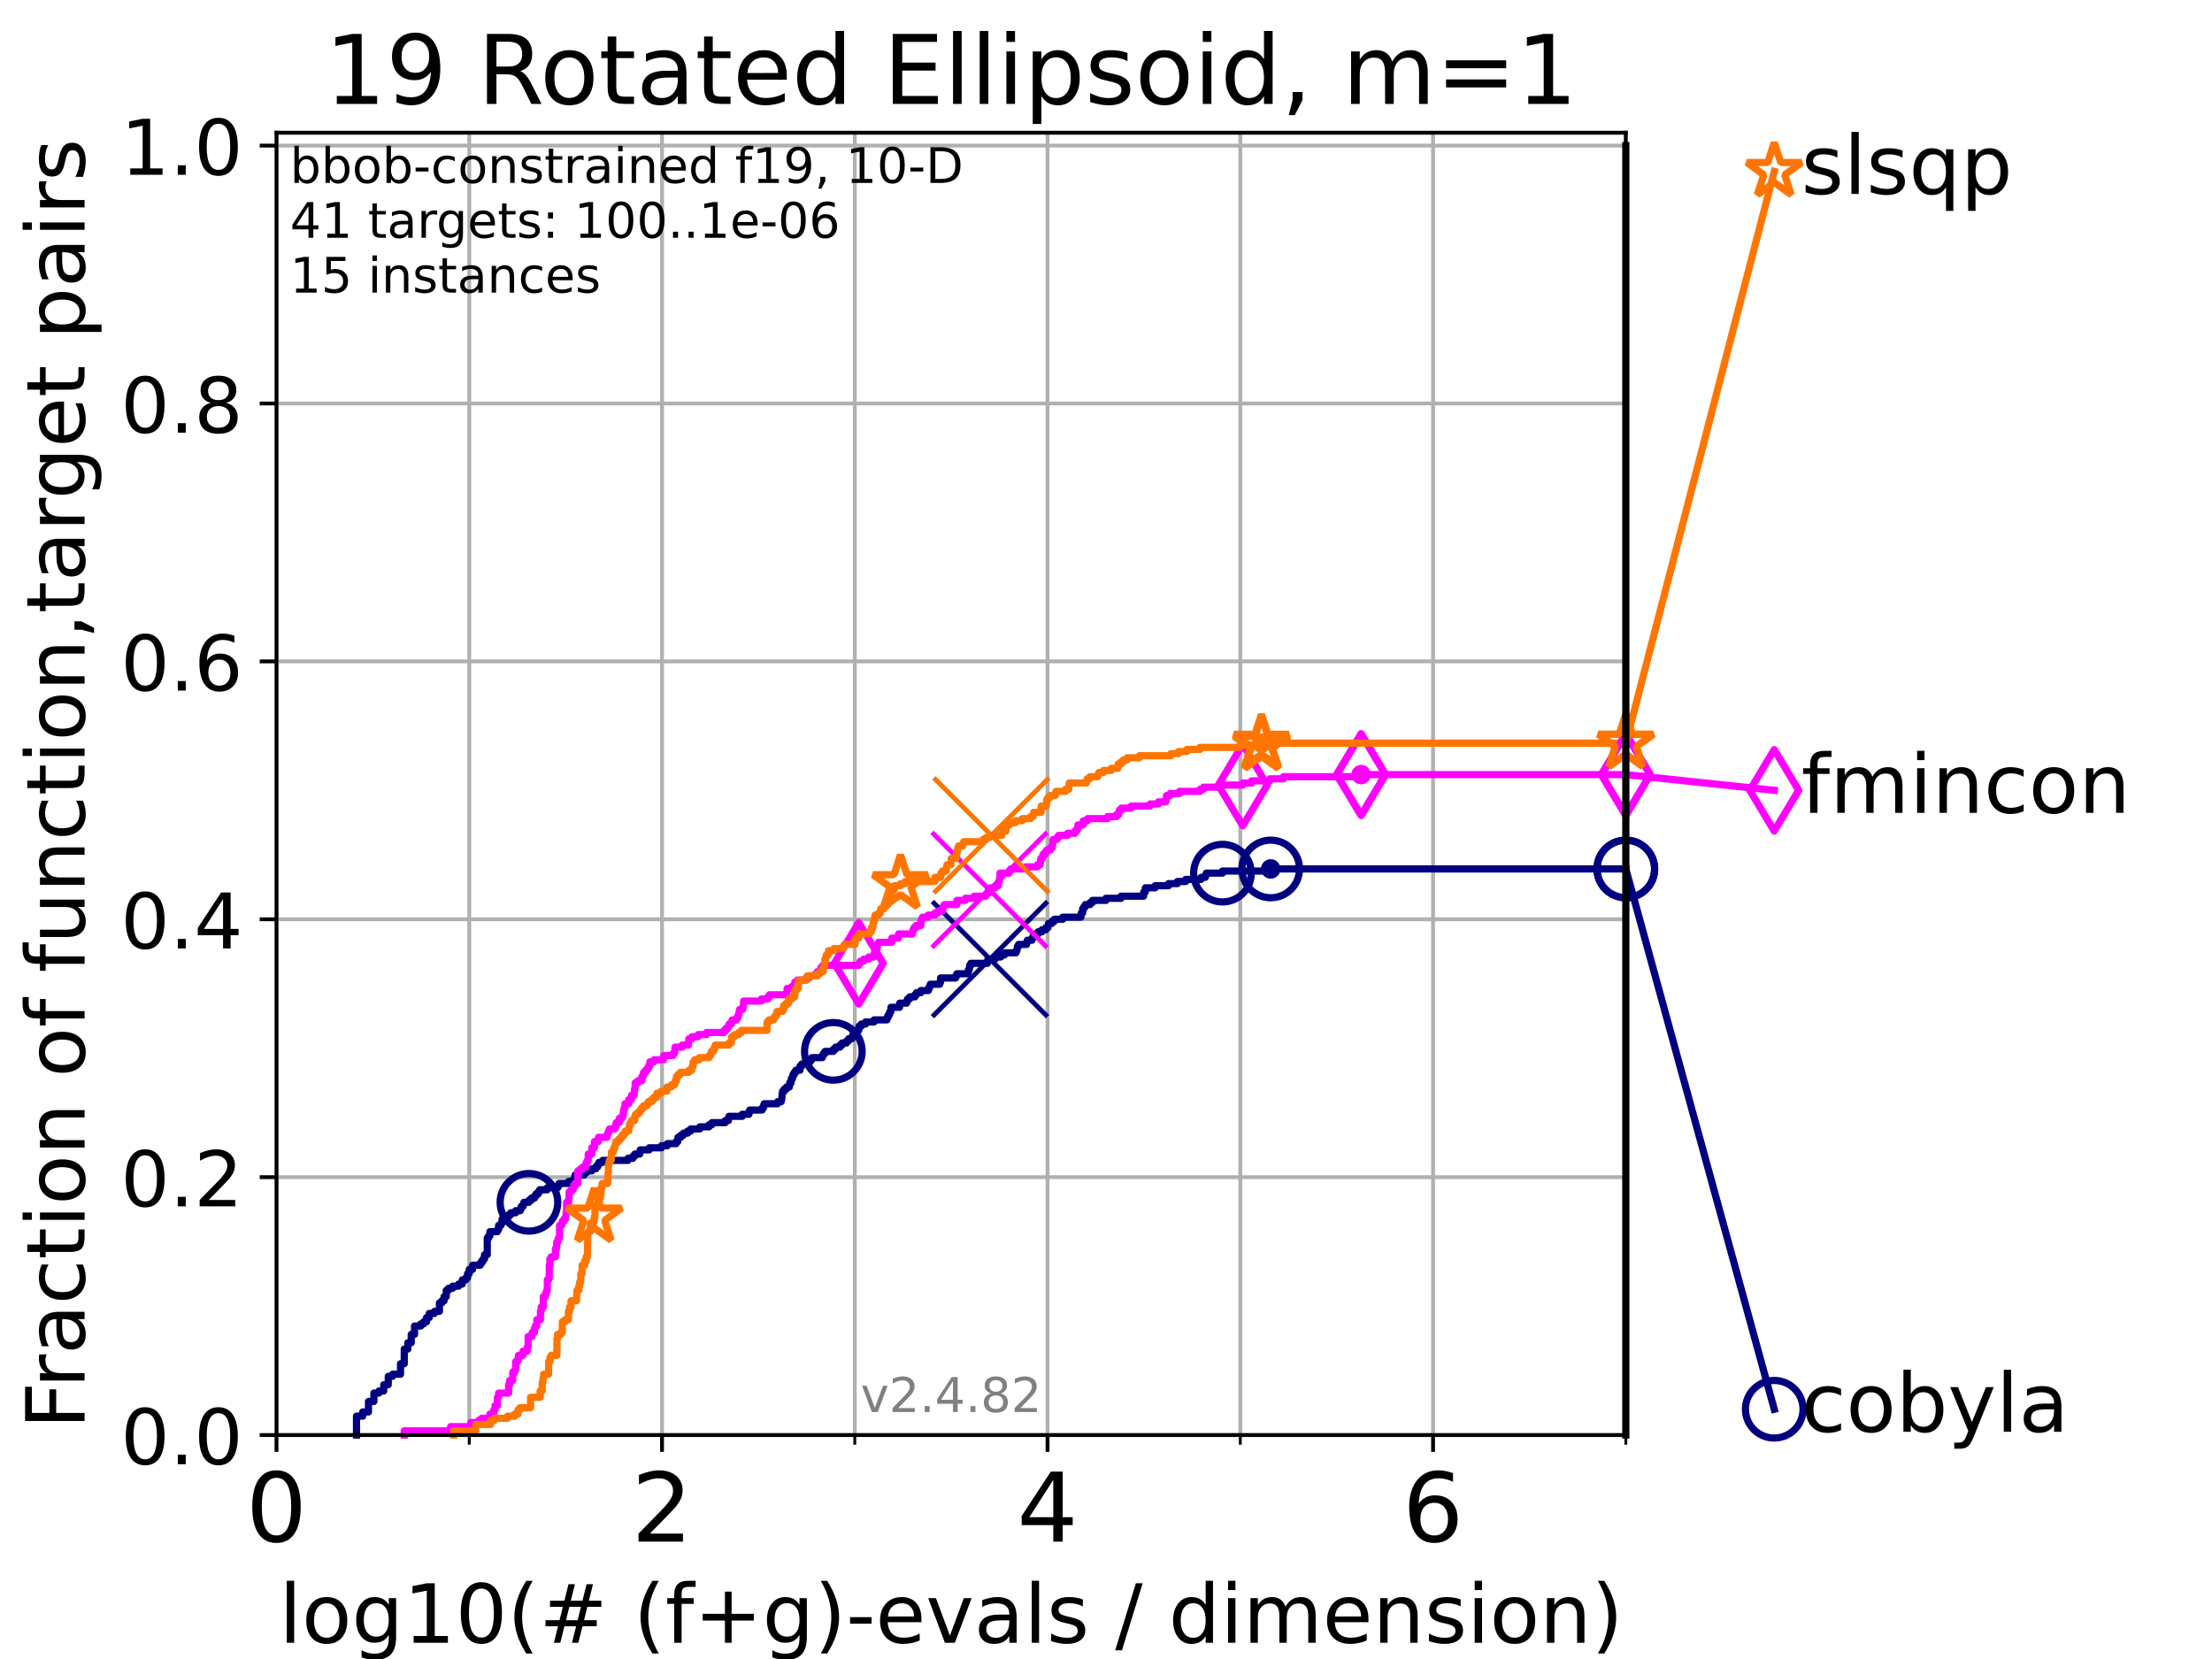 <?xml version="1.0" encoding="utf-8" standalone="no"?>
<!DOCTYPE svg PUBLIC "-//W3C//DTD SVG 1.1//EN"
  "http://www.w3.org/Graphics/SVG/1.1/DTD/svg11.dtd">
<!-- Created with matplotlib (https://matplotlib.org/) -->
<svg height="345.6pt" version="1.1" viewBox="0 0 460.8 345.6" width="460.8pt" xmlns="http://www.w3.org/2000/svg" xmlns:xlink="http://www.w3.org/1999/xlink">
 <defs>
  <style type="text/css">*{stroke-linecap:butt;stroke-linejoin:round;}</style>
 </defs>
 <g id="figure_1">
  <g id="patch_1">
   <path d="M 0 345.6 
L 460.8 345.6 
L 460.8 0 
L 0 0 
z
" style="fill:#ffffff;"/>
  </g>
  <g id="axes_1">
   <g id="patch_2">
    <path d="M 57.6 298.944 
L 338.688 298.944 
L 338.688 27.648 
L 57.6 27.648 
z
" style="fill:#ffffff;"/>
   </g>
   <g id="matplotlib.axis_1">
    <g id="xtick_1">
     <g id="line2d_1">
      <path clip-path="url(#pe61fded7af)" d="M 57.6 298.944 
L 57.6 27.648 
" style="fill:none;stroke:#b0b0b0;stroke-linecap:square;stroke-width:0.8;"/>
     </g>
     <g id="line2d_2">
      <defs>
       <path d="M 0 0 
L 0 3.5 
" id="m973bd14137" style="stroke:#000000;stroke-width:0.8;"/>
      </defs>
      <g>
       <use style="stroke:#000000;stroke-width:0.8;" x="57.6" xlink:href="#m973bd14137" y="298.944"/>
      </g>
     </g>
     <g id="text_1">
      <!-- 0 -->
      <g transform="translate(51.237 321.141)scale(0.2 -0.2)">
       <defs>
        <path d="M 31.781 66.406 
Q 24.172 66.406 20.328 58.906 
Q 16.5 51.422 16.5 36.375 
Q 16.5 21.391 20.328 13.891 
Q 24.172 6.391 31.781 6.391 
Q 39.453 6.391 43.281 13.891 
Q 47.125 21.391 47.125 36.375 
Q 47.125 51.422 43.281 58.906 
Q 39.453 66.406 31.781 66.406 
z
M 31.781 74.219 
Q 44.047 74.219 50.516 64.516 
Q 56.984 54.828 56.984 36.375 
Q 56.984 17.969 50.516 8.266 
Q 44.047 -1.422 31.781 -1.422 
Q 19.531 -1.422 13.062 8.266 
Q 6.594 17.969 6.594 36.375 
Q 6.594 54.828 13.062 64.516 
Q 19.531 74.219 31.781 74.219 
z
" id="DejaVuSans-48"/>
       </defs>
       <use xlink:href="#DejaVuSans-48"/>
      </g>
     </g>
    </g>
    <g id="xtick_2">
     <g id="line2d_3">
      <path clip-path="url(#pe61fded7af)" d="M 137.911 298.944 
L 137.911 27.648 
" style="fill:none;stroke:#b0b0b0;stroke-linecap:square;stroke-width:0.8;"/>
     </g>
     <g id="line2d_4">
      <g>
       <use style="stroke:#000000;stroke-width:0.8;" x="137.911" xlink:href="#m973bd14137" y="298.944"/>
      </g>
     </g>
     <g id="text_2">
      <!-- 2 -->
      <g transform="translate(131.548 321.141)scale(0.2 -0.2)">
       <defs>
        <path d="M 19.188 8.297 
L 53.609 8.297 
L 53.609 0 
L 7.328 0 
L 7.328 8.297 
Q 12.938 14.109 22.625 23.891 
Q 32.328 33.688 34.812 36.531 
Q 39.547 41.844 41.422 45.531 
Q 43.312 49.219 43.312 52.781 
Q 43.312 58.594 39.234 62.25 
Q 35.156 65.922 28.609 65.922 
Q 23.969 65.922 18.812 64.312 
Q 13.672 62.703 7.812 59.422 
L 7.812 69.391 
Q 13.766 71.781 18.938 73 
Q 24.125 74.219 28.422 74.219 
Q 39.75 74.219 46.484 68.547 
Q 53.219 62.891 53.219 53.422 
Q 53.219 48.922 51.531 44.891 
Q 49.859 40.875 45.406 35.406 
Q 44.188 33.984 37.641 27.219 
Q 31.109 20.453 19.188 8.297 
z
" id="DejaVuSans-50"/>
       </defs>
       <use xlink:href="#DejaVuSans-50"/>
      </g>
     </g>
    </g>
    <g id="xtick_3">
     <g id="line2d_5">
      <path clip-path="url(#pe61fded7af)" d="M 218.222 298.944 
L 218.222 27.648 
" style="fill:none;stroke:#b0b0b0;stroke-linecap:square;stroke-width:0.8;"/>
     </g>
     <g id="line2d_6">
      <g>
       <use style="stroke:#000000;stroke-width:0.8;" x="218.222" xlink:href="#m973bd14137" y="298.944"/>
      </g>
     </g>
     <g id="text_3">
      <!-- 4 -->
      <g transform="translate(211.859 321.141)scale(0.2 -0.2)">
       <defs>
        <path d="M 37.797 64.312 
L 12.891 25.391 
L 37.797 25.391 
z
M 35.203 72.906 
L 47.609 72.906 
L 47.609 25.391 
L 58.016 25.391 
L 58.016 17.188 
L 47.609 17.188 
L 47.609 0 
L 37.797 0 
L 37.797 17.188 
L 4.891 17.188 
L 4.891 26.703 
z
" id="DejaVuSans-52"/>
       </defs>
       <use xlink:href="#DejaVuSans-52"/>
      </g>
     </g>
    </g>
    <g id="xtick_4">
     <g id="line2d_7">
      <path clip-path="url(#pe61fded7af)" d="M 298.533 298.944 
L 298.533 27.648 
" style="fill:none;stroke:#b0b0b0;stroke-linecap:square;stroke-width:0.8;"/>
     </g>
     <g id="line2d_8">
      <g>
       <use style="stroke:#000000;stroke-width:0.8;" x="298.533" xlink:href="#m973bd14137" y="298.944"/>
      </g>
     </g>
     <g id="text_4">
      <!-- 6 -->
      <g transform="translate(292.17 321.141)scale(0.2 -0.2)">
       <defs>
        <path d="M 33.016 40.375 
Q 26.375 40.375 22.484 35.828 
Q 18.609 31.297 18.609 23.391 
Q 18.609 15.531 22.484 10.953 
Q 26.375 6.391 33.016 6.391 
Q 39.656 6.391 43.531 10.953 
Q 47.406 15.531 47.406 23.391 
Q 47.406 31.297 43.531 35.828 
Q 39.656 40.375 33.016 40.375 
z
M 52.594 71.297 
L 52.594 62.312 
Q 48.875 64.062 45.094 64.984 
Q 41.312 65.922 37.594 65.922 
Q 27.828 65.922 22.672 59.328 
Q 17.531 52.734 16.797 39.406 
Q 19.672 43.656 24.016 45.922 
Q 28.375 48.188 33.594 48.188 
Q 44.578 48.188 50.953 41.516 
Q 57.328 34.859 57.328 23.391 
Q 57.328 12.156 50.688 5.359 
Q 44.047 -1.422 33.016 -1.422 
Q 20.359 -1.422 13.672 8.266 
Q 6.984 17.969 6.984 36.375 
Q 6.984 53.656 15.188 63.938 
Q 23.391 74.219 37.203 74.219 
Q 40.922 74.219 44.703 73.484 
Q 48.484 72.75 52.594 71.297 
z
" id="DejaVuSans-54"/>
       </defs>
       <use xlink:href="#DejaVuSans-54"/>
      </g>
     </g>
    </g>
    <g id="xtick_5">
     <g id="line2d_9">
      <path clip-path="url(#pe61fded7af)" d="M 97.755 298.944 
L 97.755 27.648 
" style="fill:none;stroke:#b0b0b0;stroke-linecap:square;stroke-width:0.8;"/>
     </g>
     <g id="line2d_10">
      <defs>
       <path d="M 0 0 
L 0 2 
" id="m1634088664" style="stroke:#000000;stroke-width:0.6;"/>
      </defs>
      <g>
       <use style="stroke:#000000;stroke-width:0.6;" x="97.755" xlink:href="#m1634088664" y="298.944"/>
      </g>
     </g>
    </g>
    <g id="xtick_6">
     <g id="line2d_11">
      <path clip-path="url(#pe61fded7af)" d="M 178.066 298.944 
L 178.066 27.648 
" style="fill:none;stroke:#b0b0b0;stroke-linecap:square;stroke-width:0.8;"/>
     </g>
     <g id="line2d_12">
      <g>
       <use style="stroke:#000000;stroke-width:0.6;" x="178.066" xlink:href="#m1634088664" y="298.944"/>
      </g>
     </g>
    </g>
    <g id="xtick_7">
     <g id="line2d_13">
      <path clip-path="url(#pe61fded7af)" d="M 258.377 298.944 
L 258.377 27.648 
" style="fill:none;stroke:#b0b0b0;stroke-linecap:square;stroke-width:0.8;"/>
     </g>
     <g id="line2d_14">
      <g>
       <use style="stroke:#000000;stroke-width:0.6;" x="258.377" xlink:href="#m1634088664" y="298.944"/>
      </g>
     </g>
    </g>
    <g id="xtick_8">
     <g id="line2d_15">
      <path clip-path="url(#pe61fded7af)" d="M 338.688 298.944 
L 338.688 27.648 
" style="fill:none;stroke:#b0b0b0;stroke-linecap:square;stroke-width:0.8;"/>
     </g>
     <g id="line2d_16">
      <g>
       <use style="stroke:#000000;stroke-width:0.6;" x="338.688" xlink:href="#m1634088664" y="298.944"/>
      </g>
     </g>
    </g>
    <g id="text_5">
     <!-- log10(# (f+g)-evals / dimension) -->
     <g transform="translate(58.145 342.218)scale(0.17 -0.17)">
      <defs>
       <path d="M 9.422 75.984 
L 18.406 75.984 
L 18.406 0 
L 9.422 0 
z
" id="DejaVuSans-108"/>
       <path d="M 30.609 48.391 
Q 23.391 48.391 19.188 42.75 
Q 14.984 37.109 14.984 27.297 
Q 14.984 17.484 19.156 11.844 
Q 23.344 6.203 30.609 6.203 
Q 37.797 6.203 41.984 11.859 
Q 46.188 17.531 46.188 27.297 
Q 46.188 37.016 41.984 42.703 
Q 37.797 48.391 30.609 48.391 
z
M 30.609 56 
Q 42.328 56 49.016 48.375 
Q 55.719 40.766 55.719 27.297 
Q 55.719 13.875 49.016 6.219 
Q 42.328 -1.422 30.609 -1.422 
Q 18.844 -1.422 12.172 6.219 
Q 5.516 13.875 5.516 27.297 
Q 5.516 40.766 12.172 48.375 
Q 18.844 56 30.609 56 
z
" id="DejaVuSans-111"/>
       <path d="M 45.406 27.984 
Q 45.406 37.75 41.375 43.109 
Q 37.359 48.484 30.078 48.484 
Q 22.859 48.484 18.828 43.109 
Q 14.797 37.75 14.797 27.984 
Q 14.797 18.266 18.828 12.891 
Q 22.859 7.516 30.078 7.516 
Q 37.359 7.516 41.375 12.891 
Q 45.406 18.266 45.406 27.984 
z
M 54.391 6.781 
Q 54.391 -7.172 48.188 -13.984 
Q 42 -20.797 29.203 -20.797 
Q 24.469 -20.797 20.266 -20.094 
Q 16.062 -19.391 12.109 -17.922 
L 12.109 -9.188 
Q 16.062 -11.328 19.922 -12.344 
Q 23.781 -13.375 27.781 -13.375 
Q 36.625 -13.375 41.016 -8.766 
Q 45.406 -4.156 45.406 5.172 
L 45.406 9.625 
Q 42.625 4.781 38.281 2.391 
Q 33.938 0 27.875 0 
Q 17.828 0 11.672 7.656 
Q 5.516 15.328 5.516 27.984 
Q 5.516 40.672 11.672 48.328 
Q 17.828 56 27.875 56 
Q 33.938 56 38.281 53.609 
Q 42.625 51.219 45.406 46.391 
L 45.406 54.688 
L 54.391 54.688 
z
" id="DejaVuSans-103"/>
       <path d="M 12.406 8.297 
L 28.516 8.297 
L 28.516 63.922 
L 10.984 60.406 
L 10.984 69.391 
L 28.422 72.906 
L 38.281 72.906 
L 38.281 8.297 
L 54.391 8.297 
L 54.391 0 
L 12.406 0 
z
" id="DejaVuSans-49"/>
       <path d="M 31 75.875 
Q 24.469 64.656 21.281 53.656 
Q 18.109 42.672 18.109 31.391 
Q 18.109 20.125 21.312 9.062 
Q 24.516 -2 31 -13.188 
L 23.188 -13.188 
Q 15.875 -1.703 12.234 9.375 
Q 8.594 20.453 8.594 31.391 
Q 8.594 42.281 12.203 53.312 
Q 15.828 64.359 23.188 75.875 
z
" id="DejaVuSans-40"/>
       <path d="M 51.125 44 
L 36.922 44 
L 32.812 27.688 
L 47.125 27.688 
z
M 43.797 71.781 
L 38.719 51.516 
L 52.984 51.516 
L 58.109 71.781 
L 65.922 71.781 
L 60.891 51.516 
L 76.125 51.516 
L 76.125 44 
L 58.984 44 
L 54.984 27.688 
L 70.516 27.688 
L 70.516 20.219 
L 53.078 20.219 
L 48 0 
L 40.188 0 
L 45.219 20.219 
L 30.906 20.219 
L 25.875 0 
L 18.016 0 
L 23.094 20.219 
L 7.719 20.219 
L 7.719 27.688 
L 24.906 27.688 
L 29 44 
L 13.281 44 
L 13.281 51.516 
L 30.906 51.516 
L 35.891 71.781 
z
" id="DejaVuSans-35"/>
       <path id="DejaVuSans-32"/>
       <path d="M 37.109 75.984 
L 37.109 68.5 
L 28.516 68.5 
Q 23.688 68.5 21.797 66.547 
Q 19.922 64.594 19.922 59.516 
L 19.922 54.688 
L 34.719 54.688 
L 34.719 47.703 
L 19.922 47.703 
L 19.922 0 
L 10.891 0 
L 10.891 47.703 
L 2.297 47.703 
L 2.297 54.688 
L 10.891 54.688 
L 10.891 58.5 
Q 10.891 67.625 15.141 71.797 
Q 19.391 75.984 28.609 75.984 
z
" id="DejaVuSans-102"/>
       <path d="M 46 62.703 
L 46 35.5 
L 73.188 35.5 
L 73.188 27.203 
L 46 27.203 
L 46 0 
L 37.797 0 
L 37.797 27.203 
L 10.594 27.203 
L 10.594 35.5 
L 37.797 35.5 
L 37.797 62.703 
z
" id="DejaVuSans-43"/>
       <path d="M 8.016 75.875 
L 15.828 75.875 
Q 23.141 64.359 26.781 53.312 
Q 30.422 42.281 30.422 31.391 
Q 30.422 20.453 26.781 9.375 
Q 23.141 -1.703 15.828 -13.188 
L 8.016 -13.188 
Q 14.5 -2 17.703 9.062 
Q 20.906 20.125 20.906 31.391 
Q 20.906 42.672 17.703 53.656 
Q 14.5 64.656 8.016 75.875 
z
" id="DejaVuSans-41"/>
       <path d="M 4.891 31.391 
L 31.203 31.391 
L 31.203 23.391 
L 4.891 23.391 
z
" id="DejaVuSans-45"/>
       <path d="M 56.203 29.594 
L 56.203 25.203 
L 14.891 25.203 
Q 15.484 15.922 20.484 11.062 
Q 25.484 6.203 34.422 6.203 
Q 39.594 6.203 44.453 7.469 
Q 49.312 8.734 54.109 11.281 
L 54.109 2.781 
Q 49.266 0.734 44.188 -0.344 
Q 39.109 -1.422 33.891 -1.422 
Q 20.797 -1.422 13.156 6.188 
Q 5.516 13.812 5.516 26.812 
Q 5.516 40.234 12.766 48.109 
Q 20.016 56 32.328 56 
Q 43.359 56 49.781 48.891 
Q 56.203 41.797 56.203 29.594 
z
M 47.219 32.234 
Q 47.125 39.594 43.094 43.984 
Q 39.062 48.391 32.422 48.391 
Q 24.906 48.391 20.391 44.141 
Q 15.875 39.891 15.188 32.172 
z
" id="DejaVuSans-101"/>
       <path d="M 2.984 54.688 
L 12.5 54.688 
L 29.594 8.797 
L 46.688 54.688 
L 56.203 54.688 
L 35.688 0 
L 23.484 0 
z
" id="DejaVuSans-118"/>
       <path d="M 34.281 27.484 
Q 23.391 27.484 19.188 25 
Q 14.984 22.516 14.984 16.5 
Q 14.984 11.719 18.141 8.906 
Q 21.297 6.109 26.703 6.109 
Q 34.188 6.109 38.703 11.406 
Q 43.219 16.703 43.219 25.484 
L 43.219 27.484 
z
M 52.203 31.203 
L 52.203 0 
L 43.219 0 
L 43.219 8.297 
Q 40.141 3.328 35.547 0.953 
Q 30.953 -1.422 24.312 -1.422 
Q 15.922 -1.422 10.953 3.297 
Q 6 8.016 6 15.922 
Q 6 25.141 12.172 29.828 
Q 18.359 34.516 30.609 34.516 
L 43.219 34.516 
L 43.219 35.406 
Q 43.219 41.609 39.141 45 
Q 35.062 48.391 27.688 48.391 
Q 23 48.391 18.547 47.266 
Q 14.109 46.141 10.016 43.891 
L 10.016 52.203 
Q 14.938 54.109 19.578 55.047 
Q 24.219 56 28.609 56 
Q 40.484 56 46.344 49.844 
Q 52.203 43.703 52.203 31.203 
z
" id="DejaVuSans-97"/>
       <path d="M 44.281 53.078 
L 44.281 44.578 
Q 40.484 46.531 36.375 47.5 
Q 32.281 48.484 27.875 48.484 
Q 21.188 48.484 17.844 46.438 
Q 14.5 44.391 14.5 40.281 
Q 14.5 37.156 16.891 35.375 
Q 19.281 33.594 26.516 31.984 
L 29.594 31.297 
Q 39.156 29.25 43.188 25.516 
Q 47.219 21.781 47.219 15.094 
Q 47.219 7.469 41.188 3.016 
Q 35.156 -1.422 24.609 -1.422 
Q 20.219 -1.422 15.453 -0.562 
Q 10.688 0.297 5.422 2 
L 5.422 11.281 
Q 10.406 8.688 15.234 7.391 
Q 20.062 6.109 24.812 6.109 
Q 31.156 6.109 34.562 8.281 
Q 37.984 10.453 37.984 14.406 
Q 37.984 18.062 35.516 20.016 
Q 33.062 21.969 24.703 23.781 
L 21.578 24.516 
Q 13.234 26.266 9.516 29.906 
Q 5.812 33.547 5.812 39.891 
Q 5.812 47.609 11.281 51.797 
Q 16.75 56 26.812 56 
Q 31.781 56 36.172 55.266 
Q 40.578 54.547 44.281 53.078 
z
" id="DejaVuSans-115"/>
       <path d="M 25.391 72.906 
L 33.688 72.906 
L 8.297 -9.281 
L 0 -9.281 
z
" id="DejaVuSans-47"/>
       <path d="M 45.406 46.391 
L 45.406 75.984 
L 54.391 75.984 
L 54.391 0 
L 45.406 0 
L 45.406 8.203 
Q 42.578 3.328 38.25 0.953 
Q 33.938 -1.422 27.875 -1.422 
Q 17.969 -1.422 11.734 6.484 
Q 5.516 14.406 5.516 27.297 
Q 5.516 40.188 11.734 48.094 
Q 17.969 56 27.875 56 
Q 33.938 56 38.25 53.625 
Q 42.578 51.266 45.406 46.391 
z
M 14.797 27.297 
Q 14.797 17.391 18.875 11.75 
Q 22.953 6.109 30.078 6.109 
Q 37.203 6.109 41.297 11.75 
Q 45.406 17.391 45.406 27.297 
Q 45.406 37.203 41.297 42.844 
Q 37.203 48.484 30.078 48.484 
Q 22.953 48.484 18.875 42.844 
Q 14.797 37.203 14.797 27.297 
z
" id="DejaVuSans-100"/>
       <path d="M 9.422 54.688 
L 18.406 54.688 
L 18.406 0 
L 9.422 0 
z
M 9.422 75.984 
L 18.406 75.984 
L 18.406 64.594 
L 9.422 64.594 
z
" id="DejaVuSans-105"/>
       <path d="M 52 44.188 
Q 55.375 50.25 60.062 53.125 
Q 64.75 56 71.094 56 
Q 79.641 56 84.281 50.016 
Q 88.922 44.047 88.922 33.016 
L 88.922 0 
L 79.891 0 
L 79.891 32.719 
Q 79.891 40.578 77.094 44.375 
Q 74.312 48.188 68.609 48.188 
Q 61.625 48.188 57.562 43.547 
Q 53.516 38.922 53.516 30.906 
L 53.516 0 
L 44.484 0 
L 44.484 32.719 
Q 44.484 40.625 41.703 44.406 
Q 38.922 48.188 33.109 48.188 
Q 26.219 48.188 22.156 43.531 
Q 18.109 38.875 18.109 30.906 
L 18.109 0 
L 9.078 0 
L 9.078 54.688 
L 18.109 54.688 
L 18.109 46.188 
Q 21.188 51.219 25.484 53.609 
Q 29.781 56 35.688 56 
Q 41.656 56 45.828 52.969 
Q 50 49.953 52 44.188 
z
" id="DejaVuSans-109"/>
       <path d="M 54.891 33.016 
L 54.891 0 
L 45.906 0 
L 45.906 32.719 
Q 45.906 40.484 42.875 44.328 
Q 39.844 48.188 33.797 48.188 
Q 26.516 48.188 22.312 43.547 
Q 18.109 38.922 18.109 30.906 
L 18.109 0 
L 9.078 0 
L 9.078 54.688 
L 18.109 54.688 
L 18.109 46.188 
Q 21.344 51.125 25.703 53.562 
Q 30.078 56 35.797 56 
Q 45.219 56 50.047 50.172 
Q 54.891 44.344 54.891 33.016 
z
" id="DejaVuSans-110"/>
      </defs>
      <use xlink:href="#DejaVuSans-108"/>
      <use x="27.783" xlink:href="#DejaVuSans-111"/>
      <use x="88.965" xlink:href="#DejaVuSans-103"/>
      <use x="152.441" xlink:href="#DejaVuSans-49"/>
      <use x="216.064" xlink:href="#DejaVuSans-48"/>
      <use x="279.688" xlink:href="#DejaVuSans-40"/>
      <use x="318.701" xlink:href="#DejaVuSans-35"/>
      <use x="402.49" xlink:href="#DejaVuSans-32"/>
      <use x="434.277" xlink:href="#DejaVuSans-40"/>
      <use x="473.291" xlink:href="#DejaVuSans-102"/>
      <use x="508.496" xlink:href="#DejaVuSans-43"/>
      <use x="592.285" xlink:href="#DejaVuSans-103"/>
      <use x="655.762" xlink:href="#DejaVuSans-41"/>
      <use x="694.775" xlink:href="#DejaVuSans-45"/>
      <use x="730.859" xlink:href="#DejaVuSans-101"/>
      <use x="792.383" xlink:href="#DejaVuSans-118"/>
      <use x="851.562" xlink:href="#DejaVuSans-97"/>
      <use x="912.842" xlink:href="#DejaVuSans-108"/>
      <use x="940.625" xlink:href="#DejaVuSans-115"/>
      <use x="992.725" xlink:href="#DejaVuSans-32"/>
      <use x="1024.512" xlink:href="#DejaVuSans-47"/>
      <use x="1058.203" xlink:href="#DejaVuSans-32"/>
      <use x="1089.99" xlink:href="#DejaVuSans-100"/>
      <use x="1153.467" xlink:href="#DejaVuSans-105"/>
      <use x="1181.25" xlink:href="#DejaVuSans-109"/>
      <use x="1278.662" xlink:href="#DejaVuSans-101"/>
      <use x="1340.186" xlink:href="#DejaVuSans-110"/>
      <use x="1403.564" xlink:href="#DejaVuSans-115"/>
      <use x="1455.664" xlink:href="#DejaVuSans-105"/>
      <use x="1483.447" xlink:href="#DejaVuSans-111"/>
      <use x="1544.629" xlink:href="#DejaVuSans-110"/>
      <use x="1608.008" xlink:href="#DejaVuSans-41"/>
     </g>
    </g>
   </g>
   <g id="matplotlib.axis_2">
    <g id="ytick_1">
     <g id="line2d_17">
      <path clip-path="url(#pe61fded7af)" d="M 57.6 298.944 
L 338.688 298.944 
" style="fill:none;stroke:#b0b0b0;stroke-linecap:square;stroke-width:0.8;"/>
     </g>
     <g id="line2d_18">
      <defs>
       <path d="M 0 0 
L -3.5 0 
" id="m2e5412c438" style="stroke:#000000;stroke-width:0.8;"/>
      </defs>
      <g>
       <use style="stroke:#000000;stroke-width:0.8;" x="57.6" xlink:href="#m2e5412c438" y="298.944"/>
      </g>
     </g>
     <g id="text_6">
      <!-- 0.0 -->
      <g transform="translate(25.155 305.023)scale(0.16 -0.16)">
       <defs>
        <path d="M 10.688 12.406 
L 21 12.406 
L 21 0 
L 10.688 0 
z
" id="DejaVuSans-46"/>
       </defs>
       <use xlink:href="#DejaVuSans-48"/>
       <use x="63.623" xlink:href="#DejaVuSans-46"/>
       <use x="95.41" xlink:href="#DejaVuSans-48"/>
      </g>
     </g>
    </g>
    <g id="ytick_2">
     <g id="line2d_19">
      <path clip-path="url(#pe61fded7af)" d="M 57.6 245.222 
L 338.688 245.222 
" style="fill:none;stroke:#b0b0b0;stroke-linecap:square;stroke-width:0.8;"/>
     </g>
     <g id="line2d_20">
      <g>
       <use style="stroke:#000000;stroke-width:0.8;" x="57.6" xlink:href="#m2e5412c438" y="245.222"/>
      </g>
     </g>
     <g id="text_7">
      <!-- 0.2 -->
      <g transform="translate(25.155 251.301)scale(0.16 -0.16)">
       <use xlink:href="#DejaVuSans-48"/>
       <use x="63.623" xlink:href="#DejaVuSans-46"/>
       <use x="95.41" xlink:href="#DejaVuSans-50"/>
      </g>
     </g>
    </g>
    <g id="ytick_3">
     <g id="line2d_21">
      <path clip-path="url(#pe61fded7af)" d="M 57.6 191.5 
L 338.688 191.5 
" style="fill:none;stroke:#b0b0b0;stroke-linecap:square;stroke-width:0.8;"/>
     </g>
     <g id="line2d_22">
      <g>
       <use style="stroke:#000000;stroke-width:0.8;" x="57.6" xlink:href="#m2e5412c438" y="191.5"/>
      </g>
     </g>
     <g id="text_8">
      <!-- 0.4 -->
      <g transform="translate(25.155 197.579)scale(0.16 -0.16)">
       <use xlink:href="#DejaVuSans-48"/>
       <use x="63.623" xlink:href="#DejaVuSans-46"/>
       <use x="95.41" xlink:href="#DejaVuSans-52"/>
      </g>
     </g>
    </g>
    <g id="ytick_4">
     <g id="line2d_23">
      <path clip-path="url(#pe61fded7af)" d="M 57.6 137.778 
L 338.688 137.778 
" style="fill:none;stroke:#b0b0b0;stroke-linecap:square;stroke-width:0.8;"/>
     </g>
     <g id="line2d_24">
      <g>
       <use style="stroke:#000000;stroke-width:0.8;" x="57.6" xlink:href="#m2e5412c438" y="137.778"/>
      </g>
     </g>
     <g id="text_9">
      <!-- 0.6 -->
      <g transform="translate(25.155 143.857)scale(0.16 -0.16)">
       <use xlink:href="#DejaVuSans-48"/>
       <use x="63.623" xlink:href="#DejaVuSans-46"/>
       <use x="95.41" xlink:href="#DejaVuSans-54"/>
      </g>
     </g>
    </g>
    <g id="ytick_5">
     <g id="line2d_25">
      <path clip-path="url(#pe61fded7af)" d="M 57.6 84.056 
L 338.688 84.056 
" style="fill:none;stroke:#b0b0b0;stroke-linecap:square;stroke-width:0.8;"/>
     </g>
     <g id="line2d_26">
      <g>
       <use style="stroke:#000000;stroke-width:0.8;" x="57.6" xlink:href="#m2e5412c438" y="84.056"/>
      </g>
     </g>
     <g id="text_10">
      <!-- 0.8 -->
      <g transform="translate(25.155 90.135)scale(0.16 -0.16)">
       <defs>
        <path d="M 31.781 34.625 
Q 24.75 34.625 20.719 30.859 
Q 16.703 27.094 16.703 20.516 
Q 16.703 13.922 20.719 10.156 
Q 24.75 6.391 31.781 6.391 
Q 38.812 6.391 42.859 10.172 
Q 46.922 13.969 46.922 20.516 
Q 46.922 27.094 42.891 30.859 
Q 38.875 34.625 31.781 34.625 
z
M 21.922 38.812 
Q 15.578 40.375 12.031 44.719 
Q 8.5 49.078 8.5 55.328 
Q 8.5 64.062 14.719 69.141 
Q 20.953 74.219 31.781 74.219 
Q 42.672 74.219 48.875 69.141 
Q 55.078 64.062 55.078 55.328 
Q 55.078 49.078 51.531 44.719 
Q 48 40.375 41.703 38.812 
Q 48.828 37.156 52.797 32.312 
Q 56.781 27.484 56.781 20.516 
Q 56.781 9.906 50.312 4.234 
Q 43.844 -1.422 31.781 -1.422 
Q 19.734 -1.422 13.25 4.234 
Q 6.781 9.906 6.781 20.516 
Q 6.781 27.484 10.781 32.312 
Q 14.797 37.156 21.922 38.812 
z
M 18.312 54.391 
Q 18.312 48.734 21.844 45.562 
Q 25.391 42.391 31.781 42.391 
Q 38.141 42.391 41.719 45.562 
Q 45.312 48.734 45.312 54.391 
Q 45.312 60.062 41.719 63.234 
Q 38.141 66.406 31.781 66.406 
Q 25.391 66.406 21.844 63.234 
Q 18.312 60.062 18.312 54.391 
z
" id="DejaVuSans-56"/>
       </defs>
       <use xlink:href="#DejaVuSans-48"/>
       <use x="63.623" xlink:href="#DejaVuSans-46"/>
       <use x="95.41" xlink:href="#DejaVuSans-56"/>
      </g>
     </g>
    </g>
    <g id="ytick_6">
     <g id="line2d_27">
      <path clip-path="url(#pe61fded7af)" d="M 57.6 30.334 
L 338.688 30.334 
" style="fill:none;stroke:#b0b0b0;stroke-linecap:square;stroke-width:0.8;"/>
     </g>
     <g id="line2d_28">
      <g>
       <use style="stroke:#000000;stroke-width:0.8;" x="57.6" xlink:href="#m2e5412c438" y="30.334"/>
      </g>
     </g>
     <g id="text_11">
      <!-- 1.0 -->
      <g transform="translate(25.155 36.413)scale(0.16 -0.16)">
       <use xlink:href="#DejaVuSans-49"/>
       <use x="63.623" xlink:href="#DejaVuSans-46"/>
       <use x="95.41" xlink:href="#DejaVuSans-48"/>
      </g>
     </g>
    </g>
    <g id="text_12">
     <!-- Fraction of function,target pairs -->
     <g transform="translate(17.62 297.681)rotate(-90)scale(0.17 -0.17)">
      <defs>
       <path d="M 9.812 72.906 
L 51.703 72.906 
L 51.703 64.594 
L 19.672 64.594 
L 19.672 43.109 
L 48.578 43.109 
L 48.578 34.812 
L 19.672 34.812 
L 19.672 0 
L 9.812 0 
z
" id="DejaVuSans-70"/>
       <path d="M 41.109 46.297 
Q 39.594 47.172 37.812 47.578 
Q 36.031 48 33.891 48 
Q 26.266 48 22.188 43.047 
Q 18.109 38.094 18.109 28.812 
L 18.109 0 
L 9.078 0 
L 9.078 54.688 
L 18.109 54.688 
L 18.109 46.188 
Q 20.953 51.172 25.484 53.578 
Q 30.031 56 36.531 56 
Q 37.453 56 38.578 55.875 
Q 39.703 55.766 41.062 55.516 
z
" id="DejaVuSans-114"/>
       <path d="M 48.781 52.594 
L 48.781 44.188 
Q 44.969 46.297 41.141 47.344 
Q 37.312 48.391 33.406 48.391 
Q 24.656 48.391 19.812 42.844 
Q 14.984 37.312 14.984 27.297 
Q 14.984 17.281 19.812 11.734 
Q 24.656 6.203 33.406 6.203 
Q 37.312 6.203 41.141 7.25 
Q 44.969 8.297 48.781 10.406 
L 48.781 2.094 
Q 45.016 0.344 40.984 -0.531 
Q 36.969 -1.422 32.422 -1.422 
Q 20.062 -1.422 12.781 6.344 
Q 5.516 14.109 5.516 27.297 
Q 5.516 40.672 12.859 48.328 
Q 20.219 56 33.016 56 
Q 37.156 56 41.109 55.141 
Q 45.062 54.297 48.781 52.594 
z
" id="DejaVuSans-99"/>
       <path d="M 18.312 70.219 
L 18.312 54.688 
L 36.812 54.688 
L 36.812 47.703 
L 18.312 47.703 
L 18.312 18.016 
Q 18.312 11.328 20.141 9.422 
Q 21.969 7.516 27.594 7.516 
L 36.812 7.516 
L 36.812 0 
L 27.594 0 
Q 17.188 0 13.234 3.875 
Q 9.281 7.766 9.281 18.016 
L 9.281 47.703 
L 2.688 47.703 
L 2.688 54.688 
L 9.281 54.688 
L 9.281 70.219 
z
" id="DejaVuSans-116"/>
       <path d="M 8.5 21.578 
L 8.5 54.688 
L 17.484 54.688 
L 17.484 21.922 
Q 17.484 14.156 20.5 10.266 
Q 23.531 6.391 29.594 6.391 
Q 36.859 6.391 41.078 11.031 
Q 45.312 15.672 45.312 23.688 
L 45.312 54.688 
L 54.297 54.688 
L 54.297 0 
L 45.312 0 
L 45.312 8.406 
Q 42.047 3.422 37.719 1 
Q 33.406 -1.422 27.688 -1.422 
Q 18.266 -1.422 13.375 4.438 
Q 8.5 10.297 8.5 21.578 
z
M 31.109 56 
z
" id="DejaVuSans-117"/>
       <path d="M 11.719 12.406 
L 22.016 12.406 
L 22.016 4 
L 14.016 -11.625 
L 7.719 -11.625 
L 11.719 4 
z
" id="DejaVuSans-44"/>
       <path d="M 18.109 8.203 
L 18.109 -20.797 
L 9.078 -20.797 
L 9.078 54.688 
L 18.109 54.688 
L 18.109 46.391 
Q 20.953 51.266 25.266 53.625 
Q 29.594 56 35.594 56 
Q 45.562 56 51.781 48.094 
Q 58.016 40.188 58.016 27.297 
Q 58.016 14.406 51.781 6.484 
Q 45.562 -1.422 35.594 -1.422 
Q 29.594 -1.422 25.266 0.953 
Q 20.953 3.328 18.109 8.203 
z
M 48.688 27.297 
Q 48.688 37.203 44.609 42.844 
Q 40.531 48.484 33.406 48.484 
Q 26.266 48.484 22.188 42.844 
Q 18.109 37.203 18.109 27.297 
Q 18.109 17.391 22.188 11.75 
Q 26.266 6.109 33.406 6.109 
Q 40.531 6.109 44.609 11.75 
Q 48.688 17.391 48.688 27.297 
z
" id="DejaVuSans-112"/>
      </defs>
      <use xlink:href="#DejaVuSans-70"/>
      <use x="50.27" xlink:href="#DejaVuSans-114"/>
      <use x="91.383" xlink:href="#DejaVuSans-97"/>
      <use x="152.662" xlink:href="#DejaVuSans-99"/>
      <use x="207.643" xlink:href="#DejaVuSans-116"/>
      <use x="246.852" xlink:href="#DejaVuSans-105"/>
      <use x="274.635" xlink:href="#DejaVuSans-111"/>
      <use x="335.816" xlink:href="#DejaVuSans-110"/>
      <use x="399.195" xlink:href="#DejaVuSans-32"/>
      <use x="430.982" xlink:href="#DejaVuSans-111"/>
      <use x="492.164" xlink:href="#DejaVuSans-102"/>
      <use x="527.369" xlink:href="#DejaVuSans-32"/>
      <use x="559.156" xlink:href="#DejaVuSans-102"/>
      <use x="594.361" xlink:href="#DejaVuSans-117"/>
      <use x="657.74" xlink:href="#DejaVuSans-110"/>
      <use x="721.119" xlink:href="#DejaVuSans-99"/>
      <use x="776.1" xlink:href="#DejaVuSans-116"/>
      <use x="815.309" xlink:href="#DejaVuSans-105"/>
      <use x="843.092" xlink:href="#DejaVuSans-111"/>
      <use x="904.273" xlink:href="#DejaVuSans-110"/>
      <use x="967.652" xlink:href="#DejaVuSans-44"/>
      <use x="999.439" xlink:href="#DejaVuSans-116"/>
      <use x="1038.648" xlink:href="#DejaVuSans-97"/>
      <use x="1099.928" xlink:href="#DejaVuSans-114"/>
      <use x="1139.291" xlink:href="#DejaVuSans-103"/>
      <use x="1202.768" xlink:href="#DejaVuSans-101"/>
      <use x="1264.291" xlink:href="#DejaVuSans-116"/>
      <use x="1303.5" xlink:href="#DejaVuSans-32"/>
      <use x="1335.287" xlink:href="#DejaVuSans-112"/>
      <use x="1398.764" xlink:href="#DejaVuSans-97"/>
      <use x="1460.043" xlink:href="#DejaVuSans-105"/>
      <use x="1487.826" xlink:href="#DejaVuSans-114"/>
      <use x="1528.939" xlink:href="#DejaVuSans-115"/>
     </g>
    </g>
   </g>
   <g id="line2d_29">
    <defs>
     <path d="M 0 1.5 
C 0.398 1.5 0.779 1.342 1.061 1.061 
C 1.342 0.779 1.5 0.398 1.5 0 
C 1.5 -0.398 1.342 -0.779 1.061 -1.061 
C 0.779 -1.342 0.398 -1.5 0 -1.5 
C -0.398 -1.5 -0.779 -1.342 -1.061 -1.061 
C -1.342 -0.779 -1.5 -0.398 -1.5 0 
C -1.5 0.398 -1.342 0.779 -1.061 1.061 
C -0.779 1.342 -0.398 1.5 0 1.5 
z
" id="m25b57a8894" style="stroke:#000080;"/>
    </defs>
    <g>
     <use style="fill:#000080;stroke:#000080;" x="264.713" xlink:href="#m25b57a8894" y="181.018"/>
     <use style="fill:#000080;stroke:#000080;" x="264.713" xlink:href="#m25b57a8894" y="181.018"/>
    </g>
   </g>
   <g id="line2d_30">
    <path d="M 74.263 298.944 
L 74.263 295.013 
L 75.556 295.013 
L 75.556 294.14 
L 76.759 294.14 
L 76.759 291.956 
L 77.885 291.956 
L 77.885 290.209 
L 78.942 290.209 
L 78.942 289.772 
L 79.939 289.772 
L 79.939 288.462 
L 80.881 288.462 
L 80.881 286.715 
L 81.776 286.715 
L 81.776 286.278 
L 83.438 286.278 
L 83.438 284.094 
L 84.213 284.094 
L 84.213 281.037 
L 84.956 281.037 
L 84.956 279.726 
L 85.667 279.726 
L 85.667 277.979 
L 86.351 277.979 
L 86.351 276.232 
L 87.644 276.232 
L 87.644 275.796 
L 88.256 275.796 
L 88.256 275.359 
L 88.847 275.359 
L 88.847 274.485 
L 89.419 274.485 
L 89.419 273.612 
L 90.509 273.612 
L 90.509 273.175 
L 91.535 273.175 
L 91.535 271.428 
L 92.027 271.428 
L 92.027 270.991 
L 92.504 270.991 
L 92.504 270.118 
L 92.969 270.118 
L 92.969 268.807 
L 93.422 268.807 
L 93.422 268.371 
L 94.295 268.371 
L 94.295 267.934 
L 95.526 267.934 
L 95.526 267.497 
L 96.301 267.497 
L 96.301 266.623 
L 97.044 266.623 
L 97.044 266.187 
L 97.403 266.187 
L 97.403 265.313 
L 97.755 265.313 
L 97.755 264.44 
L 98.439 264.44 
L 98.439 263.566 
L 100.04 263.566 
L 100.04 263.129 
L 100.344 263.129 
L 100.344 262.693 
L 100.642 262.693 
L 100.642 262.256 
L 100.935 262.256 
L 100.935 261.382 
L 101.507 261.382 
L 101.507 257.888 
L 101.786 257.888 
L 101.786 257.451 
L 102.06 257.451 
L 102.06 256.578 
L 103.623 256.578 
L 103.623 256.141 
L 103.871 256.141 
L 103.871 255.268 
L 104.355 255.268 
L 104.355 254.831 
L 104.592 254.831 
L 104.592 253.957 
L 105.057 253.957 
L 105.057 253.521 
L 105.952 253.521 
L 105.952 253.084 
L 106.383 253.084 
L 106.383 252.647 
L 107.415 252.647 
L 107.415 252.21 
L 108.389 252.21 
L 108.389 251.773 
L 108.578 251.773 
L 108.578 251.337 
L 108.949 251.337 
L 108.949 250.9 
L 109.132 250.9 
L 109.132 250.463 
L 110.189 250.463 
L 110.189 250.026 
L 110.694 250.026 
L 110.694 249.59 
L 111.346 249.59 
L 111.346 249.153 
L 111.663 249.153 
L 111.663 248.716 
L 112.128 248.716 
L 112.128 248.279 
L 112.432 248.279 
L 112.432 247.843 
L 114.012 247.843 
L 114.012 247.406 
L 116.203 247.406 
L 116.203 246.969 
L 116.443 246.969 
L 116.443 246.532 
L 118.471 246.532 
L 118.471 246.096 
L 119.503 246.096 
L 119.503 245.659 
L 119.702 245.659 
L 119.801 244.785 
L 121.668 244.785 
L 121.668 244.348 
L 122.105 244.348 
L 122.105 243.912 
L 123.274 243.912 
L 123.274 243.475 
L 124.14 243.475 
L 124.14 243.038 
L 124.52 243.038 
L 124.52 242.601 
L 124.744 242.601 
L 124.744 242.165 
L 125.542 242.165 
L 125.542 241.728 
L 130.822 241.728 
L 130.822 241.291 
L 131.84 241.291 
L 131.84 240.854 
L 132.23 240.854 
L 132.23 240.418 
L 133.262 240.418 
L 133.353 239.544 
L 135.24 239.544 
L 135.24 239.107 
L 137.806 239.107 
L 137.806 238.671 
L 139.025 238.671 
L 139.025 238.234 
L 140.856 238.234 
L 140.856 237.797 
L 141.206 237.797 
L 141.235 236.924 
L 141.83 236.924 
L 141.83 236.487 
L 142.379 236.487 
L 142.379 236.05 
L 143.248 236.05 
L 143.248 235.613 
L 143.903 235.613 
L 143.903 235.176 
L 145.799 235.176 
L 145.799 234.74 
L 147.69 234.74 
L 147.69 234.303 
L 148.316 234.303 
L 148.316 233.866 
L 151.073 233.866 
L 151.073 233.429 
L 151.748 233.429 
L 151.842 232.556 
L 154.608 232.556 
L 154.608 232.119 
L 156.022 232.119 
L 156.022 231.682 
L 156.157 231.682 
L 156.157 231.246 
L 158.769 231.246 
L 158.769 230.809 
L 159.051 230.809 
L 159.051 230.372 
L 159.176 230.372 
L 159.176 229.935 
L 161.986 229.935 
L 161.986 229.499 
L 162.733 229.499 
L 162.733 229.062 
L 162.85 229.062 
L 162.942 227.751 
L 163.033 227.751 
L 163.033 227.315 
L 163.368 227.315 
L 163.368 226.878 
L 163.84 226.878 
L 163.84 226.441 
L 164.444 226.441 
L 164.513 225.568 
L 164.799 225.568 
L 164.843 224.694 
L 165.109 224.694 
L 165.19 223.821 
L 165.487 223.821 
L 165.487 223.384 
L 165.764 223.384 
L 165.764 222.947 
L 166.652 222.947 
L 166.659 222.074 
L 167.037 222.074 
L 167.037 221.637 
L 168.082 221.637 
L 168.082 221.2 
L 168.797 221.2 
L 168.797 220.763 
L 169.114 220.763 
L 169.114 220.326 
L 171.31 220.326 
L 171.31 219.89 
L 171.534 219.89 
L 171.534 219.453 
L 171.871 219.453 
L 171.871 219.016 
L 173.603 219.016 
L 173.603 218.579 
L 174.044 218.579 
L 174.044 218.143 
L 174.98 218.143 
L 174.98 217.706 
L 175.424 217.706 
L 175.424 217.269 
L 176.376 217.269 
L 176.376 216.832 
L 176.782 216.832 
L 176.782 216.396 
L 177.496 216.396 
L 177.496 215.959 
L 177.643 215.959 
L 177.643 215.522 
L 178.003 215.522 
L 178.003 215.085 
L 178.499 215.085 
L 178.499 214.649 
L 178.899 214.649 
L 178.942 213.775 
L 179.407 213.775 
L 179.407 213.338 
L 180.298 213.338 
L 180.298 212.901 
L 182.081 212.901 
L 182.081 212.465 
L 184.752 212.465 
L 184.752 212.028 
L 184.953 212.028 
L 184.953 211.591 
L 185.205 211.591 
L 185.205 211.154 
L 185.384 211.154 
L 185.384 210.718 
L 185.594 210.718 
L 185.599 209.844 
L 187.394 209.844 
L 187.424 208.971 
L 188.863 208.971 
L 188.863 208.534 
L 189.048 208.534 
L 189.048 208.097 
L 189.505 208.097 
L 189.505 207.66 
L 190.603 207.66 
L 190.603 207.224 
L 190.918 207.224 
L 190.918 206.787 
L 191.825 206.787 
L 191.825 206.35 
L 193.396 206.35 
L 193.396 205.913 
L 193.601 205.913 
L 193.601 205.476 
L 193.794 205.476 
L 193.794 205.04 
L 195.755 205.04 
L 195.755 204.603 
L 195.935 204.603 
L 195.939 203.729 
L 199.085 203.729 
L 199.085 203.293 
L 199.318 203.293 
L 199.318 202.856 
L 201.611 202.856 
L 201.611 202.419 
L 201.762 202.419 
L 201.762 201.982 
L 201.938 201.982 
L 201.989 201.109 
L 202.234 201.109 
L 202.234 200.672 
L 205.7 200.672 
L 205.798 199.799 
L 207.35 199.799 
L 207.35 199.362 
L 208.464 199.362 
L 208.464 198.925 
L 209.258 198.925 
L 209.258 198.488 
L 211.655 198.488 
L 211.655 198.052 
L 211.846 198.052 
L 211.949 197.178 
L 212.179 197.178 
L 212.179 196.741 
L 213.854 196.741 
L 213.854 196.304 
L 214.011 196.304 
L 214.011 195.868 
L 214.979 195.868 
L 214.979 195.431 
L 215.201 195.431 
L 215.201 194.994 
L 215.764 194.994 
L 215.764 194.557 
L 216.236 194.557 
L 216.236 194.121 
L 217.056 194.121 
L 217.056 193.684 
L 217.873 193.684 
L 217.873 193.247 
L 218.298 193.247 
L 218.298 192.81 
L 218.415 192.81 
L 218.415 192.374 
L 219.121 192.374 
L 219.121 191.937 
L 219.644 191.937 
L 219.644 191.5 
L 221.378 191.5 
L 221.378 191.063 
L 225.169 191.063 
L 225.24 190.19 
L 225.527 190.19 
L 225.527 189.316 
L 225.79 189.316 
L 225.79 188.879 
L 226.091 188.879 
L 226.091 188.443 
L 227.104 188.443 
L 227.104 188.006 
L 227.599 188.006 
L 227.599 187.569 
L 230.379 187.569 
L 230.379 187.132 
L 233.519 187.132 
L 233.519 186.696 
L 238.228 186.696 
L 238.265 185.822 
L 238.594 185.822 
L 238.6 184.949 
L 240.632 184.949 
L 240.632 184.512 
L 243.426 184.512 
L 243.426 184.075 
L 245.273 184.075 
L 245.273 183.638 
L 246.997 183.638 
L 246.997 183.202 
L 250.207 183.202 
L 250.207 182.765 
L 251.076 182.765 
L 251.076 182.328 
L 251.3 182.328 
L 251.3 181.891 
L 254.659 181.891 
L 254.659 181.454 
L 264.713 181.454 
L 264.713 181.018 
L 338.688 181.018 
L 338.688 181.018 
" style="fill:none;stroke:#000080;stroke-linecap:square;stroke-width:1.5;"/>
   </g>
   <g id="line2d_31">
    <defs>
     <path d="M 0 6 
C 1.591 6 3.117 5.368 4.243 4.243 
C 5.368 3.117 6 1.591 6 0 
C 6 -1.591 5.368 -3.117 4.243 -4.243 
C 3.117 -5.368 1.591 -6 0 -6 
C -1.591 -6 -3.117 -5.368 -4.243 -4.243 
C -5.368 -3.117 -6 -1.591 -6 0 
C -6 1.591 -5.368 3.117 -4.243 4.243 
C -3.117 5.368 -1.591 6 0 6 
z
" id="medcf7a2cef" style="stroke:#000080;stroke-width:1.5;"/>
    </defs>
    <g>
     <use style="fill-opacity:0;stroke:#000080;stroke-width:1.5;" x="110.189" xlink:href="#medcf7a2cef" y="250.463"/>
     <use style="fill-opacity:0;stroke:#000080;stroke-width:1.5;" x="173.603" xlink:href="#medcf7a2cef" y="219.016"/>
     <use style="fill-opacity:0;stroke:#000080;stroke-width:1.5;" x="254.659" xlink:href="#medcf7a2cef" y="181.891"/>
     <use style="fill-opacity:0;stroke:#000080;stroke-width:1.5;" x="264.713" xlink:href="#medcf7a2cef" y="181.018"/>
     <use style="fill-opacity:0;stroke:#000080;stroke-width:1.5;" x="338.688" xlink:href="#medcf7a2cef" y="181.018"/>
    </g>
   </g>
   <g id="line2d_32">
    <path style="fill:none;stroke:#000080;stroke-linecap:square;stroke-width:1.5;"/>
    <g/>
   </g>
   <g id="line2d_33">
    <path clip-path="url(#pe61fded7af)" d="M 206.228 199.799 
" style="fill:none;stroke:#000080;stroke-linecap:square;stroke-width:1.5;"/>
    <defs>
     <path d="M -12 12 
L 12 -12 
M -12 -12 
L 12 12 
" id="m1cbcc9342f" style="stroke:#000080;"/>
    </defs>
    <g clip-path="url(#pe61fded7af)">
     <use style="fill:#000080;stroke:#000080;" x="206.228" xlink:href="#m1cbcc9342f" y="199.799"/>
    </g>
   </g>
   <g id="line2d_34">
    <defs>
     <path d="M 0 1.5 
C 0.398 1.5 0.779 1.342 1.061 1.061 
C 1.342 0.779 1.5 0.398 1.5 0 
C 1.5 -0.398 1.342 -0.779 1.061 -1.061 
C 0.779 -1.342 0.398 -1.5 0 -1.5 
C -0.398 -1.5 -0.779 -1.342 -1.061 -1.061 
C -1.342 -0.779 -1.5 -0.398 -1.5 0 
C -1.5 0.398 -1.342 0.779 -1.061 1.061 
C -0.779 1.342 -0.398 1.5 0 1.5 
z
" id="mefdb2e0daa" style="stroke:#ff00ff;"/>
    </defs>
    <g>
     <use style="fill:#ff00ff;stroke:#ff00ff;" x="283.545" xlink:href="#mefdb2e0daa" y="161.363"/>
     <use style="fill:#ff00ff;stroke:#ff00ff;" x="283.545" xlink:href="#mefdb2e0daa" y="161.363"/>
    </g>
   </g>
   <g id="line2d_35">
    <path d="M 84.213 298.944 
L 84.213 298.07 
L 93.864 298.07 
L 93.864 297.197 
L 98.101 297.197 
L 98.101 296.323 
L 99.732 296.323 
L 99.732 295.887 
L 100.344 295.887 
L 100.344 295.45 
L 102.06 295.45 
L 102.06 294.576 
L 102.859 294.576 
L 102.859 293.703 
L 103.118 293.703 
L 103.118 292.829 
L 103.623 292.829 
L 103.623 291.082 
L 103.871 291.082 
L 103.871 290.209 
L 105.952 290.209 
L 105.952 288.462 
L 106.169 288.462 
L 106.169 287.588 
L 106.803 287.588 
L 106.803 285.841 
L 107.213 285.841 
L 107.213 285.404 
L 107.415 285.404 
L 107.415 283.657 
L 107.811 283.657 
L 107.811 283.22 
L 108.006 283.22 
L 108.006 282.347 
L 108.949 282.347 
L 108.949 281.473 
L 109.843 281.473 
L 109.843 280.6 
L 110.017 280.6 
L 110.017 278.416 
L 110.86 278.416 
L 110.86 277.543 
L 111.346 277.543 
L 111.346 276.669 
L 111.506 276.669 
L 111.506 276.232 
L 111.82 276.232 
L 111.82 274.922 
L 112.581 274.922 
L 112.581 273.175 
L 112.73 273.175 
L 112.73 272.301 
L 113.168 272.301 
L 113.168 270.118 
L 113.595 270.118 
L 113.595 269.681 
L 113.735 269.681 
L 113.735 269.244 
L 113.874 269.244 
L 113.874 268.807 
L 114.012 268.807 
L 114.012 266.623 
L 114.284 266.623 
L 114.284 266.187 
L 114.419 266.187 
L 114.419 263.566 
L 114.552 263.566 
L 114.552 262.256 
L 114.817 262.256 
L 114.817 261.819 
L 115.711 261.819 
L 115.711 260.072 
L 115.959 260.072 
L 115.959 258.762 
L 116.203 258.762 
L 116.203 258.325 
L 116.323 258.325 
L 116.323 257.888 
L 116.562 257.888 
L 116.562 255.268 
L 117.03 255.268 
L 117.03 254.831 
L 117.145 254.831 
L 117.145 254.394 
L 117.486 254.394 
L 117.486 253.957 
L 117.821 253.957 
L 117.931 252.647 
L 118.04 252.647 
L 118.04 250.463 
L 118.471 250.463 
L 118.577 248.279 
L 118.994 248.279 
L 118.994 247.843 
L 119.402 247.843 
L 119.503 246.969 
L 119.801 246.969 
L 119.801 246.532 
L 120.382 246.532 
L 120.382 243.912 
L 120.945 243.912 
L 120.945 243.475 
L 121.49 243.475 
L 121.49 243.038 
L 122.105 243.038 
L 122.105 242.165 
L 122.362 242.165 
L 122.362 241.728 
L 122.531 241.728 
L 122.531 240.418 
L 123.274 240.418 
L 123.274 239.107 
L 123.83 239.107 
L 123.83 237.797 
L 124.669 237.797 
L 124.669 236.924 
L 126.44 236.924 
L 126.44 236.487 
L 126.574 236.487 
L 126.574 236.05 
L 126.773 236.05 
L 126.773 235.613 
L 126.97 235.613 
L 126.97 235.176 
L 128.108 235.176 
L 128.108 234.74 
L 128.291 234.74 
L 128.351 233.866 
L 129.002 233.866 
L 129.002 232.993 
L 129.518 232.993 
L 129.518 232.556 
L 129.798 232.556 
L 129.909 231.246 
L 130.019 231.246 
L 130.019 230.809 
L 130.182 230.809 
L 130.182 229.935 
L 130.979 229.935 
L 130.979 229.062 
L 131.541 229.062 
L 131.541 228.188 
L 132.085 228.188 
L 132.182 226.878 
L 132.279 226.878 
L 132.327 225.568 
L 132.894 225.568 
L 132.894 225.131 
L 133.712 225.131 
L 133.712 224.257 
L 133.976 224.257 
L 134.063 223.384 
L 134.492 223.384 
L 134.492 222.947 
L 134.87 222.947 
L 134.87 222.51 
L 135.118 222.51 
L 135.118 222.074 
L 135.362 222.074 
L 135.362 221.2 
L 136.266 221.2 
L 136.266 220.763 
L 138.256 220.763 
L 138.29 219.89 
L 140.196 219.89 
L 140.196 219.453 
L 140.529 219.453 
L 140.619 218.143 
L 142.107 218.143 
L 142.107 217.706 
L 143.426 217.706 
L 143.502 216.396 
L 144.173 216.396 
L 144.173 215.959 
L 145.441 215.959 
L 145.441 215.522 
L 147.185 215.522 
L 147.185 215.085 
L 150.833 215.085 
L 150.833 214.649 
L 151.228 214.649 
L 151.228 214.212 
L 151.677 214.212 
L 151.677 213.775 
L 151.866 213.775 
L 151.866 213.338 
L 152.345 213.338 
L 152.345 212.901 
L 152.527 212.901 
L 152.527 212.465 
L 153.467 212.465 
L 153.467 212.028 
L 153.722 212.028 
L 153.722 211.591 
L 153.848 211.591 
L 153.848 211.154 
L 153.96 211.154 
L 154.057 210.281 
L 154.708 210.281 
L 154.708 209.844 
L 154.827 209.844 
L 154.92 208.534 
L 158.605 208.534 
L 158.605 208.097 
L 159.976 208.097 
L 159.976 207.66 
L 160.288 207.66 
L 160.288 207.224 
L 163.867 207.224 
L 163.97 205.913 
L 164.988 205.913 
L 164.988 205.476 
L 165.505 205.476 
L 165.569 204.603 
L 166.124 204.603 
L 166.124 204.166 
L 167.923 204.166 
L 167.923 203.729 
L 168.567 203.729 
L 168.567 203.293 
L 169.925 203.293 
L 169.925 202.856 
L 170.272 202.856 
L 170.272 202.419 
L 171.025 202.419 
L 171.03 201.546 
L 171.387 201.546 
L 171.387 201.109 
L 178.901 201.109 
L 178.901 200.672 
L 179.22 200.672 
L 179.22 200.235 
L 179.93 200.235 
L 179.93 199.799 
L 180.97 199.799 
L 180.97 199.362 
L 182.063 199.362 
L 182.163 198.488 
L 182.267 198.488 
L 182.267 198.052 
L 182.548 198.052 
L 182.548 197.615 
L 182.746 197.615 
L 182.762 196.741 
L 182.987 196.741 
L 182.987 196.304 
L 185.747 196.304 
L 185.772 195.431 
L 187.151 195.431 
L 187.176 194.557 
L 190.093 194.557 
L 190.093 194.121 
L 190.207 194.121 
L 190.207 193.684 
L 190.404 193.684 
L 190.404 193.247 
L 190.827 193.247 
L 190.827 192.81 
L 191.823 192.81 
L 191.823 191.937 
L 191.943 191.937 
L 191.943 191.5 
L 192.162 191.5 
L 192.162 191.063 
L 193.345 191.063 
L 193.345 190.627 
L 194.75 190.627 
L 194.75 190.19 
L 195.425 190.19 
L 195.425 189.753 
L 196.374 189.753 
L 196.422 188.879 
L 196.726 188.879 
L 196.726 188.443 
L 199.353 188.443 
L 199.353 187.569 
L 201.107 187.569 
L 201.107 187.132 
L 202.931 187.132 
L 202.931 186.696 
L 205.352 186.696 
L 205.352 186.259 
L 205.709 186.259 
L 205.709 185.822 
L 205.894 185.822 
L 205.894 185.385 
L 206.335 185.385 
L 206.335 184.949 
L 207.352 184.949 
L 207.352 184.512 
L 207.978 184.512 
L 208.043 183.638 
L 208.185 183.638 
L 208.256 182.765 
L 208.321 182.765 
L 208.321 181.891 
L 210.186 181.891 
L 210.186 181.454 
L 210.53 181.454 
L 210.53 181.018 
L 213.677 181.018 
L 213.677 180.581 
L 216.097 180.581 
L 216.097 180.144 
L 216.694 180.144 
L 216.803 178.834 
L 217.166 178.834 
L 217.166 178.397 
L 217.302 178.397 
L 217.302 177.96 
L 217.726 177.96 
L 217.726 177.524 
L 218.032 177.524 
L 218.032 177.087 
L 218.782 177.087 
L 218.782 176.65 
L 219.131 176.65 
L 219.131 176.213 
L 219.278 176.213 
L 219.351 174.903 
L 220.158 174.903 
L 220.158 174.466 
L 220.511 174.466 
L 220.511 174.029 
L 222.399 174.029 
L 222.399 173.593 
L 223.907 173.593 
L 223.907 173.156 
L 224.291 173.156 
L 224.291 172.719 
L 224.522 172.719 
L 224.539 171.846 
L 225.636 171.846 
L 225.68 170.972 
L 226.566 170.972 
L 226.566 170.535 
L 230.747 170.535 
L 230.747 170.099 
L 232.646 170.099 
L 232.646 169.662 
L 233.089 169.662 
L 233.177 168.788 
L 233.589 168.788 
L 233.589 168.352 
L 235.642 168.352 
L 235.642 167.915 
L 239.595 167.915 
L 239.595 167.478 
L 241.32 167.478 
L 241.32 167.041 
L 242.847 167.041 
L 242.847 166.604 
L 242.974 166.604 
L 242.988 165.731 
L 243.762 165.731 
L 243.762 165.294 
L 245.711 165.294 
L 245.711 164.857 
L 249.996 164.857 
L 249.996 164.421 
L 250.707 164.421 
L 250.707 163.984 
L 254.023 163.984 
L 254.023 163.547 
L 258.889 163.547 
L 258.889 163.11 
L 260.727 163.11 
L 260.727 162.674 
L 264.533 162.674 
L 264.533 162.237 
L 267.353 162.237 
L 267.353 161.8 
L 283.545 161.8 
L 283.545 161.363 
L 338.688 161.363 
L 338.688 161.363 
" style="fill:none;stroke:#ff00ff;stroke-linecap:square;stroke-width:1.5;"/>
   </g>
   <g id="line2d_36">
    <defs>
     <path d="M -0 8.485 
L 5.091 0 
L 0 -8.485 
L -5.091 -0 
z
" id="me5d4fea46b" style="stroke:#ff00ff;stroke-linejoin:miter;stroke-width:1.5;"/>
    </defs>
    <g>
     <use style="fill-opacity:0;stroke:#ff00ff;stroke-linejoin:miter;stroke-width:1.5;" x="178.901" xlink:href="#me5d4fea46b" y="200.672"/>
     <use style="fill-opacity:0;stroke:#ff00ff;stroke-linejoin:miter;stroke-width:1.5;" x="258.889" xlink:href="#me5d4fea46b" y="163.547"/>
     <use style="fill-opacity:0;stroke:#ff00ff;stroke-linejoin:miter;stroke-width:1.5;" x="283.545" xlink:href="#me5d4fea46b" y="161.363"/>
     <use style="fill-opacity:0;stroke:#ff00ff;stroke-linejoin:miter;stroke-width:1.5;" x="283.545" xlink:href="#me5d4fea46b" y="161.363"/>
     <use style="fill-opacity:0;stroke:#ff00ff;stroke-linejoin:miter;stroke-width:1.5;" x="338.688" xlink:href="#me5d4fea46b" y="161.363"/>
    </g>
   </g>
   <g id="line2d_37">
    <path style="fill:none;stroke:#ff00ff;stroke-linecap:square;stroke-width:1.5;"/>
    <g/>
   </g>
   <g id="line2d_38">
    <path clip-path="url(#pe61fded7af)" d="M 206.137 185.385 
" style="fill:none;stroke:#ff00ff;stroke-linecap:square;stroke-width:1.5;"/>
    <defs>
     <path d="M -12 12 
L 12 -12 
M -12 -12 
L 12 12 
" id="mcc231b327f" style="stroke:#ff00ff;"/>
    </defs>
    <g clip-path="url(#pe61fded7af)">
     <use style="fill:#ff00ff;stroke:#ff00ff;" x="206.137" xlink:href="#mcc231b327f" y="185.385"/>
    </g>
   </g>
   <g id="line2d_39">
    <defs>
     <path d="M 0 1.5 
C 0.398 1.5 0.779 1.342 1.061 1.061 
C 1.342 0.779 1.5 0.398 1.5 0 
C 1.5 -0.398 1.342 -0.779 1.061 -1.061 
C 0.779 -1.342 0.398 -1.5 0 -1.5 
C -0.398 -1.5 -0.779 -1.342 -1.061 -1.061 
C -1.342 -0.779 -1.5 -0.398 -1.5 0 
C -1.5 0.398 -1.342 0.779 -1.061 1.061 
C -0.779 1.342 -0.398 1.5 0 1.5 
z
" id="m70b0edf449" style="stroke:#ff7500;"/>
    </defs>
    <g>
     <use style="fill:#ff7500;stroke:#ff7500;" x="262.785" xlink:href="#m70b0edf449" y="154.812"/>
     <use style="fill:#ff7500;stroke:#ff7500;" x="262.785" xlink:href="#m70b0edf449" y="154.812"/>
    </g>
   </g>
   <g id="line2d_40">
    <path d="M 94.506 298.944 
L 94.506 298.07 
L 99.098 298.07 
L 99.098 296.76 
L 102.196 296.76 
L 102.196 295.887 
L 102.989 295.887 
L 102.989 295.45 
L 105.733 295.45 
L 105.733 295.013 
L 107.213 295.013 
L 107.213 294.576 
L 107.909 294.576 
L 107.909 293.703 
L 108.294 293.703 
L 108.294 293.266 
L 110.527 293.266 
L 110.527 291.082 
L 112.507 291.082 
L 112.507 289.772 
L 112.95 289.772 
L 112.95 288.025 
L 113.095 288.025 
L 113.095 287.151 
L 113.24 287.151 
L 113.24 286.278 
L 114.284 286.278 
L 114.284 283.657 
L 114.552 283.657 
L 114.552 282.784 
L 114.817 282.784 
L 114.817 282.347 
L 116.02 282.347 
L 116.02 278.853 
L 116.142 278.853 
L 116.142 277.979 
L 116.856 277.979 
L 116.856 277.543 
L 117.145 277.543 
L 117.145 275.359 
L 117.71 275.359 
L 117.71 274.922 
L 118.417 274.922 
L 118.417 273.175 
L 118.629 273.175 
L 118.629 272.301 
L 118.943 272.301 
L 118.943 270.991 
L 120.094 270.991 
L 120.191 268.807 
L 120.572 268.807 
L 120.572 267.934 
L 120.759 267.934 
L 120.759 267.06 
L 120.991 267.06 
L 120.991 265.313 
L 121.265 265.313 
L 121.265 263.566 
L 121.8 263.566 
L 121.8 262.693 
L 122.105 262.693 
L 122.105 261.819 
L 122.362 261.819 
L 122.447 257.015 
L 122.531 257.015 
L 122.531 256.578 
L 122.948 256.578 
L 122.989 254.831 
L 123.554 254.831 
L 123.554 254.394 
L 123.791 254.394 
L 123.791 253.521 
L 123.947 253.521 
L 123.947 251.337 
L 124.216 251.337 
L 124.216 250.9 
L 124.818 250.9 
L 124.818 249.59 
L 125.075 249.59 
L 125.075 248.716 
L 125.22 248.716 
L 125.22 247.406 
L 125.435 247.406 
L 125.435 246.532 
L 126.574 246.532 
L 126.674 244.348 
L 126.74 244.348 
L 126.74 242.601 
L 126.872 242.601 
L 126.937 241.728 
L 127.326 241.728 
L 127.39 239.981 
L 127.799 239.981 
L 127.861 239.107 
L 128.108 239.107 
L 128.169 238.234 
L 128.321 238.234 
L 128.321 237.797 
L 128.856 237.797 
L 128.856 237.36 
L 129.291 237.36 
L 129.291 236.924 
L 129.602 236.924 
L 129.602 236.487 
L 129.991 236.487 
L 129.991 236.05 
L 130.264 236.05 
L 130.264 235.613 
L 130.979 235.613 
L 131.056 234.74 
L 131.108 234.74 
L 131.108 234.303 
L 131.313 234.303 
L 131.313 233.866 
L 131.541 233.866 
L 131.541 233.429 
L 132.23 233.429 
L 132.23 232.556 
L 132.399 232.556 
L 132.399 232.119 
L 132.94 232.119 
L 132.94 231.682 
L 133.353 231.682 
L 133.353 231.246 
L 133.645 231.246 
L 133.645 230.809 
L 134.041 230.809 
L 134.041 230.372 
L 134.745 230.372 
L 134.745 229.935 
L 135.077 229.935 
L 135.077 229.499 
L 135.761 229.499 
L 135.761 229.062 
L 136.151 229.062 
L 136.151 228.625 
L 136.832 228.625 
L 136.832 227.751 
L 137.7 227.751 
L 137.7 227.315 
L 138.911 227.315 
L 138.96 226.441 
L 139.84 226.441 
L 139.84 226.004 
L 140.529 226.004 
L 140.634 225.131 
L 140.915 225.131 
L 140.915 224.257 
L 141.264 224.257 
L 141.264 223.821 
L 141.746 223.821 
L 141.746 223.384 
L 143.49 223.384 
L 143.49 222.947 
L 144.112 222.947 
L 144.221 222.074 
L 144.391 222.074 
L 144.391 221.2 
L 144.712 221.2 
L 144.712 220.763 
L 145.655 220.763 
L 145.655 220.326 
L 147.71 220.326 
L 147.71 219.89 
L 148.045 219.89 
L 148.045 219.453 
L 148.181 219.453 
L 148.181 219.016 
L 148.62 219.016 
L 148.62 218.579 
L 148.817 218.579 
L 148.817 218.143 
L 149.003 218.143 
L 149.003 217.706 
L 151.842 217.706 
L 151.842 217.269 
L 152.36 217.269 
L 152.436 215.959 
L 152.981 215.959 
L 152.981 215.522 
L 153.911 215.522 
L 153.911 215.085 
L 154.44 215.085 
L 154.44 214.649 
L 159.788 214.649 
L 159.788 212.901 
L 160.172 212.901 
L 160.172 212.465 
L 161.156 212.465 
L 161.156 212.028 
L 161.447 212.028 
L 161.447 211.591 
L 161.779 211.591 
L 161.832 210.718 
L 162.975 210.718 
L 162.975 210.281 
L 163.267 210.281 
L 163.267 209.407 
L 163.785 209.407 
L 163.785 208.971 
L 164.303 208.971 
L 164.303 208.097 
L 164.981 208.097 
L 164.981 207.66 
L 165.569 207.66 
L 165.569 206.35 
L 165.894 206.35 
L 165.894 205.913 
L 166.279 205.913 
L 166.279 204.603 
L 166.507 204.603 
L 166.507 204.166 
L 168.063 204.166 
L 168.134 203.293 
L 170.278 203.293 
L 170.278 202.856 
L 170.775 202.856 
L 170.775 202.419 
L 171.486 202.419 
L 171.494 201.546 
L 171.699 201.546 
L 171.699 201.109 
L 171.824 201.109 
L 171.824 199.799 
L 172.025 199.799 
L 172.125 198.925 
L 172.588 198.925 
L 172.588 198.052 
L 173.722 198.052 
L 173.722 197.615 
L 175.628 197.615 
L 175.628 197.178 
L 175.896 197.178 
L 175.896 196.741 
L 178.103 196.741 
L 178.146 195.431 
L 178.906 195.431 
L 178.917 194.557 
L 181.139 194.557 
L 181.139 194.121 
L 181.493 194.121 
L 181.493 193.247 
L 181.812 193.247 
L 181.882 192.374 
L 181.952 192.374 
L 181.952 191.937 
L 182.158 191.937 
L 182.192 191.063 
L 182.309 191.063 
L 182.309 190.627 
L 183.062 190.627 
L 183.062 190.19 
L 183.407 190.19 
L 183.495 189.316 
L 184.151 189.316 
L 184.151 188.879 
L 184.516 188.879 
L 184.516 188.443 
L 184.994 188.443 
L 184.994 188.006 
L 185.118 188.006 
L 185.118 187.569 
L 185.439 187.569 
L 185.439 186.259 
L 185.566 186.259 
L 185.566 185.822 
L 185.768 185.822 
L 185.768 185.385 
L 186.316 185.385 
L 186.316 184.512 
L 187.586 184.512 
L 187.586 184.075 
L 188.562 184.075 
L 188.562 183.638 
L 194.753 183.638 
L 194.773 182.765 
L 195.967 182.765 
L 196.013 181.891 
L 196.304 181.891 
L 196.304 181.454 
L 197.106 181.454 
L 197.188 180.581 
L 197.262 180.581 
L 197.262 180.144 
L 198.107 180.144 
L 198.152 178.834 
L 199.165 178.834 
L 199.165 177.96 
L 199.342 177.96 
L 199.41 177.087 
L 199.516 177.087 
L 199.516 176.65 
L 199.681 176.65 
L 199.681 176.213 
L 200.553 176.213 
L 200.553 175.777 
L 200.763 175.777 
L 200.763 175.34 
L 204.749 175.34 
L 204.749 174.903 
L 205.391 174.903 
L 205.391 174.466 
L 206.189 174.466 
L 206.189 174.029 
L 208.726 174.029 
L 208.726 173.593 
L 208.859 173.593 
L 208.859 173.156 
L 209.553 173.156 
L 209.628 172.282 
L 209.809 172.282 
L 209.809 171.846 
L 210.309 171.846 
L 210.309 171.409 
L 211.5 171.409 
L 211.5 170.972 
L 212.928 170.972 
L 212.928 170.535 
L 214.681 170.535 
L 214.681 170.099 
L 215.229 170.099 
L 215.322 169.225 
L 216.87 169.225 
L 216.908 167.915 
L 217.966 167.915 
L 218.042 166.604 
L 218.26 166.604 
L 218.26 166.168 
L 218.731 166.168 
L 218.731 165.731 
L 219.799 165.731 
L 219.799 165.294 
L 219.985 165.294 
L 219.985 164.857 
L 221.977 164.857 
L 221.977 164.421 
L 222.665 164.421 
L 222.732 163.11 
L 226.318 163.11 
L 226.318 162.674 
L 226.478 162.674 
L 226.478 162.237 
L 227.042 162.237 
L 227.042 161.8 
L 228.7 161.8 
L 228.7 161.363 
L 228.907 161.363 
L 228.907 160.927 
L 229.891 160.927 
L 229.891 160.49 
L 231.497 160.49 
L 231.497 160.053 
L 232.885 160.053 
L 232.922 159.179 
L 233.481 159.179 
L 233.481 158.743 
L 234.006 158.743 
L 234.006 158.306 
L 234.803 158.306 
L 234.803 157.869 
L 237.365 157.869 
L 237.365 157.432 
L 243.928 157.432 
L 243.928 156.996 
L 245.522 156.996 
L 245.522 156.559 
L 247.242 156.559 
L 247.242 156.122 
L 249.99 156.122 
L 249.99 155.685 
L 258.26 155.685 
L 258.26 155.249 
L 262.785 155.249 
L 262.785 154.812 
L 338.688 154.812 
L 338.688 154.812 
" style="fill:none;stroke:#ff7500;stroke-linecap:square;stroke-width:1.5;"/>
   </g>
   <g id="line2d_41">
    <defs>
     <path d="M 0 -6 
L -1.347 -1.854 
L -5.706 -1.854 
L -2.18 0.708 
L -3.527 4.854 
L -0 2.292 
L 3.527 4.854 
L 2.18 0.708 
L 5.706 -1.854 
L 1.347 -1.854 
z
" id="m441e93d283" style="stroke:#ff7500;stroke-linejoin:bevel;stroke-width:1.5;"/>
    </defs>
    <g>
     <use style="fill-opacity:0;stroke:#ff7500;stroke-linejoin:bevel;stroke-width:1.5;" x="123.791" xlink:href="#m441e93d283" y="253.521"/>
     <use style="fill-opacity:0;stroke:#ff7500;stroke-linejoin:bevel;stroke-width:1.5;" x="187.586" xlink:href="#m441e93d283" y="184.075"/>
     <use style="fill-opacity:0;stroke:#ff7500;stroke-linejoin:bevel;stroke-width:1.5;" x="262.785" xlink:href="#m441e93d283" y="155.249"/>
     <use style="fill-opacity:0;stroke:#ff7500;stroke-linejoin:bevel;stroke-width:1.5;" x="262.785" xlink:href="#m441e93d283" y="154.812"/>
     <use style="fill-opacity:0;stroke:#ff7500;stroke-linejoin:bevel;stroke-width:1.5;" x="338.688" xlink:href="#m441e93d283" y="154.812"/>
    </g>
   </g>
   <g id="line2d_42">
    <path style="fill:none;stroke:#ff7500;stroke-linecap:square;stroke-width:1.5;"/>
    <g/>
   </g>
   <g id="line2d_43">
    <path clip-path="url(#pe61fded7af)" d="M 206.531 174.029 
" style="fill:none;stroke:#ff7500;stroke-linecap:square;stroke-width:1.5;"/>
    <defs>
     <path d="M -12 12 
L 12 -12 
M -12 -12 
L 12 12 
" id="ma7513d8577" style="stroke:#ff7500;"/>
    </defs>
    <g clip-path="url(#pe61fded7af)">
     <use style="fill:#ff7500;stroke:#ff7500;" x="206.531" xlink:href="#ma7513d8577" y="174.029"/>
    </g>
   </g>
   <g id="line2d_44">
    <path d="M 338.688 181.018 
L 369.608 293.572 
" style="fill:none;stroke:#000080;stroke-linecap:square;stroke-width:1.5;"/>
    <g>
     <use style="fill-opacity:0;stroke:#000080;stroke-width:1.5;" x="338.688" xlink:href="#medcf7a2cef" y="181.018"/>
     <use style="fill-opacity:0;stroke:#000080;stroke-width:1.5;" x="369.608" xlink:href="#medcf7a2cef" y="293.572"/>
    </g>
   </g>
   <g id="line2d_45">
    <path d="M 338.688 161.363 
L 369.608 164.639 
" style="fill:none;stroke:#ff00ff;stroke-linecap:square;stroke-width:1.5;"/>
    <g>
     <use style="fill-opacity:0;stroke:#ff00ff;stroke-linejoin:miter;stroke-width:1.5;" x="338.688" xlink:href="#me5d4fea46b" y="161.363"/>
     <use style="fill-opacity:0;stroke:#ff00ff;stroke-linejoin:miter;stroke-width:1.5;" x="369.608" xlink:href="#me5d4fea46b" y="164.639"/>
    </g>
   </g>
   <g id="line2d_46">
    <path d="M 338.688 154.812 
L 369.608 35.706 
" style="fill:none;stroke:#ff7500;stroke-linecap:square;stroke-width:1.5;"/>
    <g>
     <use style="fill-opacity:0;stroke:#ff7500;stroke-linejoin:bevel;stroke-width:1.5;" x="338.688" xlink:href="#m441e93d283" y="154.812"/>
     <use style="fill-opacity:0;stroke:#ff7500;stroke-linejoin:bevel;stroke-width:1.5;" x="369.608" xlink:href="#m441e93d283" y="35.706"/>
    </g>
   </g>
   <g id="line2d_47">
    <path d="M 338.688 298.944 
L 338.688 30.334 
" style="fill:none;stroke:#000000;stroke-linecap:square;stroke-width:1.5;"/>
   </g>
   <g id="patch_3">
    <path d="M 57.6 298.944 
L 57.6 27.648 
" style="fill:none;stroke:#000000;stroke-linecap:square;stroke-linejoin:miter;stroke-width:0.8;"/>
   </g>
   <g id="patch_4">
    <path d="M 338.688 298.944 
L 338.688 27.648 
" style="fill:none;stroke:#000000;stroke-linecap:square;stroke-linejoin:miter;stroke-width:0.8;"/>
   </g>
   <g id="patch_5">
    <path d="M 57.6 298.944 
L 338.688 298.944 
" style="fill:none;stroke:#000000;stroke-linecap:square;stroke-linejoin:miter;stroke-width:0.8;"/>
   </g>
   <g id="patch_6">
    <path d="M 57.6 27.648 
L 338.688 27.648 
" style="fill:none;stroke:#000000;stroke-linecap:square;stroke-linejoin:miter;stroke-width:0.8;"/>
   </g>
   <g id="text_13">
    <!-- cobyla -->
    <g transform="translate(375.229 298.263)scale(0.17 -0.17)">
     <defs>
      <path d="M 48.688 27.297 
Q 48.688 37.203 44.609 42.844 
Q 40.531 48.484 33.406 48.484 
Q 26.266 48.484 22.188 42.844 
Q 18.109 37.203 18.109 27.297 
Q 18.109 17.391 22.188 11.75 
Q 26.266 6.109 33.406 6.109 
Q 40.531 6.109 44.609 11.75 
Q 48.688 17.391 48.688 27.297 
z
M 18.109 46.391 
Q 20.953 51.266 25.266 53.625 
Q 29.594 56 35.594 56 
Q 45.562 56 51.781 48.094 
Q 58.016 40.188 58.016 27.297 
Q 58.016 14.406 51.781 6.484 
Q 45.562 -1.422 35.594 -1.422 
Q 29.594 -1.422 25.266 0.953 
Q 20.953 3.328 18.109 8.203 
L 18.109 0 
L 9.078 0 
L 9.078 75.984 
L 18.109 75.984 
z
" id="DejaVuSans-98"/>
      <path d="M 32.172 -5.078 
Q 28.375 -14.844 24.75 -17.812 
Q 21.141 -20.797 15.094 -20.797 
L 7.906 -20.797 
L 7.906 -13.281 
L 13.188 -13.281 
Q 16.891 -13.281 18.938 -11.516 
Q 21 -9.766 23.484 -3.219 
L 25.094 0.875 
L 2.984 54.688 
L 12.5 54.688 
L 29.594 11.922 
L 46.688 54.688 
L 56.203 54.688 
z
" id="DejaVuSans-121"/>
     </defs>
     <use xlink:href="#DejaVuSans-99"/>
     <use x="54.98" xlink:href="#DejaVuSans-111"/>
     <use x="116.162" xlink:href="#DejaVuSans-98"/>
     <use x="179.639" xlink:href="#DejaVuSans-121"/>
     <use x="238.818" xlink:href="#DejaVuSans-108"/>
     <use x="266.602" xlink:href="#DejaVuSans-97"/>
    </g>
   </g>
   <g id="text_14">
    <!-- fmincon -->
    <g transform="translate(375.229 169.33)scale(0.17 -0.17)">
     <use xlink:href="#DejaVuSans-102"/>
     <use x="35.205" xlink:href="#DejaVuSans-109"/>
     <use x="132.617" xlink:href="#DejaVuSans-105"/>
     <use x="160.4" xlink:href="#DejaVuSans-110"/>
     <use x="223.779" xlink:href="#DejaVuSans-99"/>
     <use x="278.76" xlink:href="#DejaVuSans-111"/>
     <use x="339.941" xlink:href="#DejaVuSans-110"/>
    </g>
   </g>
   <g id="text_15">
    <!-- slsqp -->
    <g transform="translate(375.229 40.397)scale(0.17 -0.17)">
     <defs>
      <path d="M 14.797 27.297 
Q 14.797 17.391 18.875 11.75 
Q 22.953 6.109 30.078 6.109 
Q 37.203 6.109 41.297 11.75 
Q 45.406 17.391 45.406 27.297 
Q 45.406 37.203 41.297 42.844 
Q 37.203 48.484 30.078 48.484 
Q 22.953 48.484 18.875 42.844 
Q 14.797 37.203 14.797 27.297 
z
M 45.406 8.203 
Q 42.578 3.328 38.25 0.953 
Q 33.938 -1.422 27.875 -1.422 
Q 17.969 -1.422 11.734 6.484 
Q 5.516 14.406 5.516 27.297 
Q 5.516 40.188 11.734 48.094 
Q 17.969 56 27.875 56 
Q 33.938 56 38.25 53.625 
Q 42.578 51.266 45.406 46.391 
L 45.406 54.688 
L 54.391 54.688 
L 54.391 -20.797 
L 45.406 -20.797 
z
" id="DejaVuSans-113"/>
     </defs>
     <use xlink:href="#DejaVuSans-115"/>
     <use x="52.1" xlink:href="#DejaVuSans-108"/>
     <use x="79.883" xlink:href="#DejaVuSans-115"/>
     <use x="131.982" xlink:href="#DejaVuSans-113"/>
     <use x="195.459" xlink:href="#DejaVuSans-112"/>
    </g>
   </g>
   <g id="text_16">
    <!-- bbob-constrained f19, 10-D -->
    <g transform="translate(60.411 38.111)scale(0.102 -0.102)">
     <defs>
      <path d="M 10.984 1.516 
L 10.984 10.5 
Q 14.703 8.734 18.5 7.812 
Q 22.312 6.891 25.984 6.891 
Q 35.75 6.891 40.891 13.453 
Q 46.047 20.016 46.781 33.406 
Q 43.953 29.203 39.594 26.953 
Q 35.25 24.703 29.984 24.703 
Q 19.047 24.703 12.672 31.312 
Q 6.297 37.938 6.297 49.422 
Q 6.297 60.641 12.938 67.422 
Q 19.578 74.219 30.609 74.219 
Q 43.266 74.219 49.922 64.516 
Q 56.594 54.828 56.594 36.375 
Q 56.594 19.141 48.406 8.859 
Q 40.234 -1.422 26.422 -1.422 
Q 22.703 -1.422 18.891 -0.688 
Q 15.094 0.047 10.984 1.516 
z
M 30.609 32.422 
Q 37.25 32.422 41.125 36.953 
Q 45.016 41.5 45.016 49.422 
Q 45.016 57.281 41.125 61.844 
Q 37.25 66.406 30.609 66.406 
Q 23.969 66.406 20.094 61.844 
Q 16.219 57.281 16.219 49.422 
Q 16.219 41.5 20.094 36.953 
Q 23.969 32.422 30.609 32.422 
z
" id="DejaVuSans-57"/>
      <path d="M 19.672 64.797 
L 19.672 8.109 
L 31.594 8.109 
Q 46.688 8.109 53.688 14.938 
Q 60.688 21.781 60.688 36.531 
Q 60.688 51.172 53.688 57.984 
Q 46.688 64.797 31.594 64.797 
z
M 9.812 72.906 
L 30.078 72.906 
Q 51.266 72.906 61.172 64.094 
Q 71.094 55.281 71.094 36.531 
Q 71.094 17.672 61.125 8.828 
Q 51.172 0 30.078 0 
L 9.812 0 
z
" id="DejaVuSans-68"/>
     </defs>
     <use xlink:href="#DejaVuSans-98"/>
     <use x="63.477" xlink:href="#DejaVuSans-98"/>
     <use x="126.953" xlink:href="#DejaVuSans-111"/>
     <use x="188.135" xlink:href="#DejaVuSans-98"/>
     <use x="251.611" xlink:href="#DejaVuSans-45"/>
     <use x="287.695" xlink:href="#DejaVuSans-99"/>
     <use x="342.676" xlink:href="#DejaVuSans-111"/>
     <use x="403.857" xlink:href="#DejaVuSans-110"/>
     <use x="467.236" xlink:href="#DejaVuSans-115"/>
     <use x="519.336" xlink:href="#DejaVuSans-116"/>
     <use x="558.545" xlink:href="#DejaVuSans-114"/>
     <use x="599.658" xlink:href="#DejaVuSans-97"/>
     <use x="660.938" xlink:href="#DejaVuSans-105"/>
     <use x="688.721" xlink:href="#DejaVuSans-110"/>
     <use x="752.1" xlink:href="#DejaVuSans-101"/>
     <use x="813.623" xlink:href="#DejaVuSans-100"/>
     <use x="877.1" xlink:href="#DejaVuSans-32"/>
     <use x="908.887" xlink:href="#DejaVuSans-102"/>
     <use x="944.092" xlink:href="#DejaVuSans-49"/>
     <use x="1007.715" xlink:href="#DejaVuSans-57"/>
     <use x="1071.338" xlink:href="#DejaVuSans-44"/>
     <use x="1103.125" xlink:href="#DejaVuSans-32"/>
     <use x="1134.912" xlink:href="#DejaVuSans-49"/>
     <use x="1198.535" xlink:href="#DejaVuSans-48"/>
     <use x="1262.158" xlink:href="#DejaVuSans-45"/>
     <use x="1298.242" xlink:href="#DejaVuSans-68"/>
    </g>
    <!-- 41 targets: 100..1e-06 -->
    <g transform="translate(60.411 49.533)scale(0.102 -0.102)">
     <defs>
      <path d="M 11.719 12.406 
L 22.016 12.406 
L 22.016 0 
L 11.719 0 
z
M 11.719 51.703 
L 22.016 51.703 
L 22.016 39.312 
L 11.719 39.312 
z
" id="DejaVuSans-58"/>
     </defs>
     <use xlink:href="#DejaVuSans-52"/>
     <use x="63.623" xlink:href="#DejaVuSans-49"/>
     <use x="127.246" xlink:href="#DejaVuSans-32"/>
     <use x="159.033" xlink:href="#DejaVuSans-116"/>
     <use x="198.242" xlink:href="#DejaVuSans-97"/>
     <use x="259.521" xlink:href="#DejaVuSans-114"/>
     <use x="298.885" xlink:href="#DejaVuSans-103"/>
     <use x="362.361" xlink:href="#DejaVuSans-101"/>
     <use x="423.885" xlink:href="#DejaVuSans-116"/>
     <use x="463.094" xlink:href="#DejaVuSans-115"/>
     <use x="515.193" xlink:href="#DejaVuSans-58"/>
     <use x="548.885" xlink:href="#DejaVuSans-32"/>
     <use x="580.672" xlink:href="#DejaVuSans-49"/>
     <use x="644.295" xlink:href="#DejaVuSans-48"/>
     <use x="707.918" xlink:href="#DejaVuSans-48"/>
     <use x="771.541" xlink:href="#DejaVuSans-46"/>
     <use x="803.328" xlink:href="#DejaVuSans-46"/>
     <use x="835.115" xlink:href="#DejaVuSans-49"/>
     <use x="898.738" xlink:href="#DejaVuSans-101"/>
     <use x="960.262" xlink:href="#DejaVuSans-45"/>
     <use x="996.346" xlink:href="#DejaVuSans-48"/>
     <use x="1059.969" xlink:href="#DejaVuSans-54"/>
    </g>
    <!-- 15 instances -->
    <g transform="translate(60.411 60.955)scale(0.102 -0.102)">
     <defs>
      <path d="M 10.797 72.906 
L 49.516 72.906 
L 49.516 64.594 
L 19.828 64.594 
L 19.828 46.734 
Q 21.969 47.469 24.109 47.828 
Q 26.266 48.188 28.422 48.188 
Q 40.625 48.188 47.75 41.5 
Q 54.891 34.812 54.891 23.391 
Q 54.891 11.625 47.562 5.094 
Q 40.234 -1.422 26.906 -1.422 
Q 22.312 -1.422 17.547 -0.641 
Q 12.797 0.141 7.719 1.703 
L 7.719 11.625 
Q 12.109 9.234 16.797 8.062 
Q 21.484 6.891 26.703 6.891 
Q 35.156 6.891 40.078 11.328 
Q 45.016 15.766 45.016 23.391 
Q 45.016 31 40.078 35.438 
Q 35.156 39.891 26.703 39.891 
Q 22.75 39.891 18.812 39.016 
Q 14.891 38.141 10.797 36.281 
z
" id="DejaVuSans-53"/>
     </defs>
     <use xlink:href="#DejaVuSans-49"/>
     <use x="63.623" xlink:href="#DejaVuSans-53"/>
     <use x="127.246" xlink:href="#DejaVuSans-32"/>
     <use x="159.033" xlink:href="#DejaVuSans-105"/>
     <use x="186.816" xlink:href="#DejaVuSans-110"/>
     <use x="250.195" xlink:href="#DejaVuSans-115"/>
     <use x="302.295" xlink:href="#DejaVuSans-116"/>
     <use x="341.504" xlink:href="#DejaVuSans-97"/>
     <use x="402.783" xlink:href="#DejaVuSans-110"/>
     <use x="466.162" xlink:href="#DejaVuSans-99"/>
     <use x="521.143" xlink:href="#DejaVuSans-101"/>
     <use x="582.666" xlink:href="#DejaVuSans-115"/>
    </g>
   </g>
   <g id="text_17">
    <!-- v2.4.82 -->
    <g style="fill:#808080;" transform="translate(179.281 294.151)scale(0.1 -0.1)">
     <use xlink:href="#DejaVuSans-118"/>
     <use x="59.18" xlink:href="#DejaVuSans-50"/>
     <use x="122.803" xlink:href="#DejaVuSans-46"/>
     <use x="154.59" xlink:href="#DejaVuSans-52"/>
     <use x="218.213" xlink:href="#DejaVuSans-46"/>
     <use x="250" xlink:href="#DejaVuSans-56"/>
     <use x="313.623" xlink:href="#DejaVuSans-50"/>
    </g>
   </g>
   <g id="text_18">
    <!-- 19 Rotated Ellipsoid, m=1 -->
    <g transform="translate(67.68 21.648)scale(0.2 -0.2)">
     <defs>
      <path d="M 44.391 34.188 
Q 47.562 33.109 50.562 29.594 
Q 53.562 26.078 56.594 19.922 
L 66.609 0 
L 56 0 
L 46.688 18.703 
Q 43.062 26.031 39.672 28.422 
Q 36.281 30.812 30.422 30.812 
L 19.672 30.812 
L 19.672 0 
L 9.812 0 
L 9.812 72.906 
L 32.078 72.906 
Q 44.578 72.906 50.734 67.672 
Q 56.891 62.453 56.891 51.906 
Q 56.891 45.016 53.688 40.469 
Q 50.484 35.938 44.391 34.188 
z
M 19.672 64.797 
L 19.672 38.922 
L 32.078 38.922 
Q 39.203 38.922 42.844 42.219 
Q 46.484 45.516 46.484 51.906 
Q 46.484 58.297 42.844 61.547 
Q 39.203 64.797 32.078 64.797 
z
" id="DejaVuSans-82"/>
      <path d="M 9.812 72.906 
L 55.906 72.906 
L 55.906 64.594 
L 19.672 64.594 
L 19.672 43.016 
L 54.391 43.016 
L 54.391 34.719 
L 19.672 34.719 
L 19.672 8.297 
L 56.781 8.297 
L 56.781 0 
L 9.812 0 
z
" id="DejaVuSans-69"/>
      <path d="M 10.594 45.406 
L 73.188 45.406 
L 73.188 37.203 
L 10.594 37.203 
z
M 10.594 25.484 
L 73.188 25.484 
L 73.188 17.188 
L 10.594 17.188 
z
" id="DejaVuSans-61"/>
     </defs>
     <use xlink:href="#DejaVuSans-49"/>
     <use x="63.623" xlink:href="#DejaVuSans-57"/>
     <use x="127.246" xlink:href="#DejaVuSans-32"/>
     <use x="159.033" xlink:href="#DejaVuSans-82"/>
     <use x="224.016" xlink:href="#DejaVuSans-111"/>
     <use x="285.197" xlink:href="#DejaVuSans-116"/>
     <use x="324.406" xlink:href="#DejaVuSans-97"/>
     <use x="385.686" xlink:href="#DejaVuSans-116"/>
     <use x="424.895" xlink:href="#DejaVuSans-101"/>
     <use x="486.418" xlink:href="#DejaVuSans-100"/>
     <use x="549.895" xlink:href="#DejaVuSans-32"/>
     <use x="581.682" xlink:href="#DejaVuSans-69"/>
     <use x="644.865" xlink:href="#DejaVuSans-108"/>
     <use x="672.648" xlink:href="#DejaVuSans-108"/>
     <use x="700.432" xlink:href="#DejaVuSans-105"/>
     <use x="728.215" xlink:href="#DejaVuSans-112"/>
     <use x="791.691" xlink:href="#DejaVuSans-115"/>
     <use x="843.791" xlink:href="#DejaVuSans-111"/>
     <use x="904.973" xlink:href="#DejaVuSans-105"/>
     <use x="932.756" xlink:href="#DejaVuSans-100"/>
     <use x="996.232" xlink:href="#DejaVuSans-44"/>
     <use x="1028.02" xlink:href="#DejaVuSans-32"/>
     <use x="1059.807" xlink:href="#DejaVuSans-109"/>
     <use x="1157.219" xlink:href="#DejaVuSans-61"/>
     <use x="1241.008" xlink:href="#DejaVuSans-49"/>
    </g>
   </g>
  </g>
 </g>
 <defs>
  <clipPath id="pe61fded7af">
   <rect height="271.296" width="281.088" x="57.6" y="27.648"/>
  </clipPath>
 </defs>
</svg>
